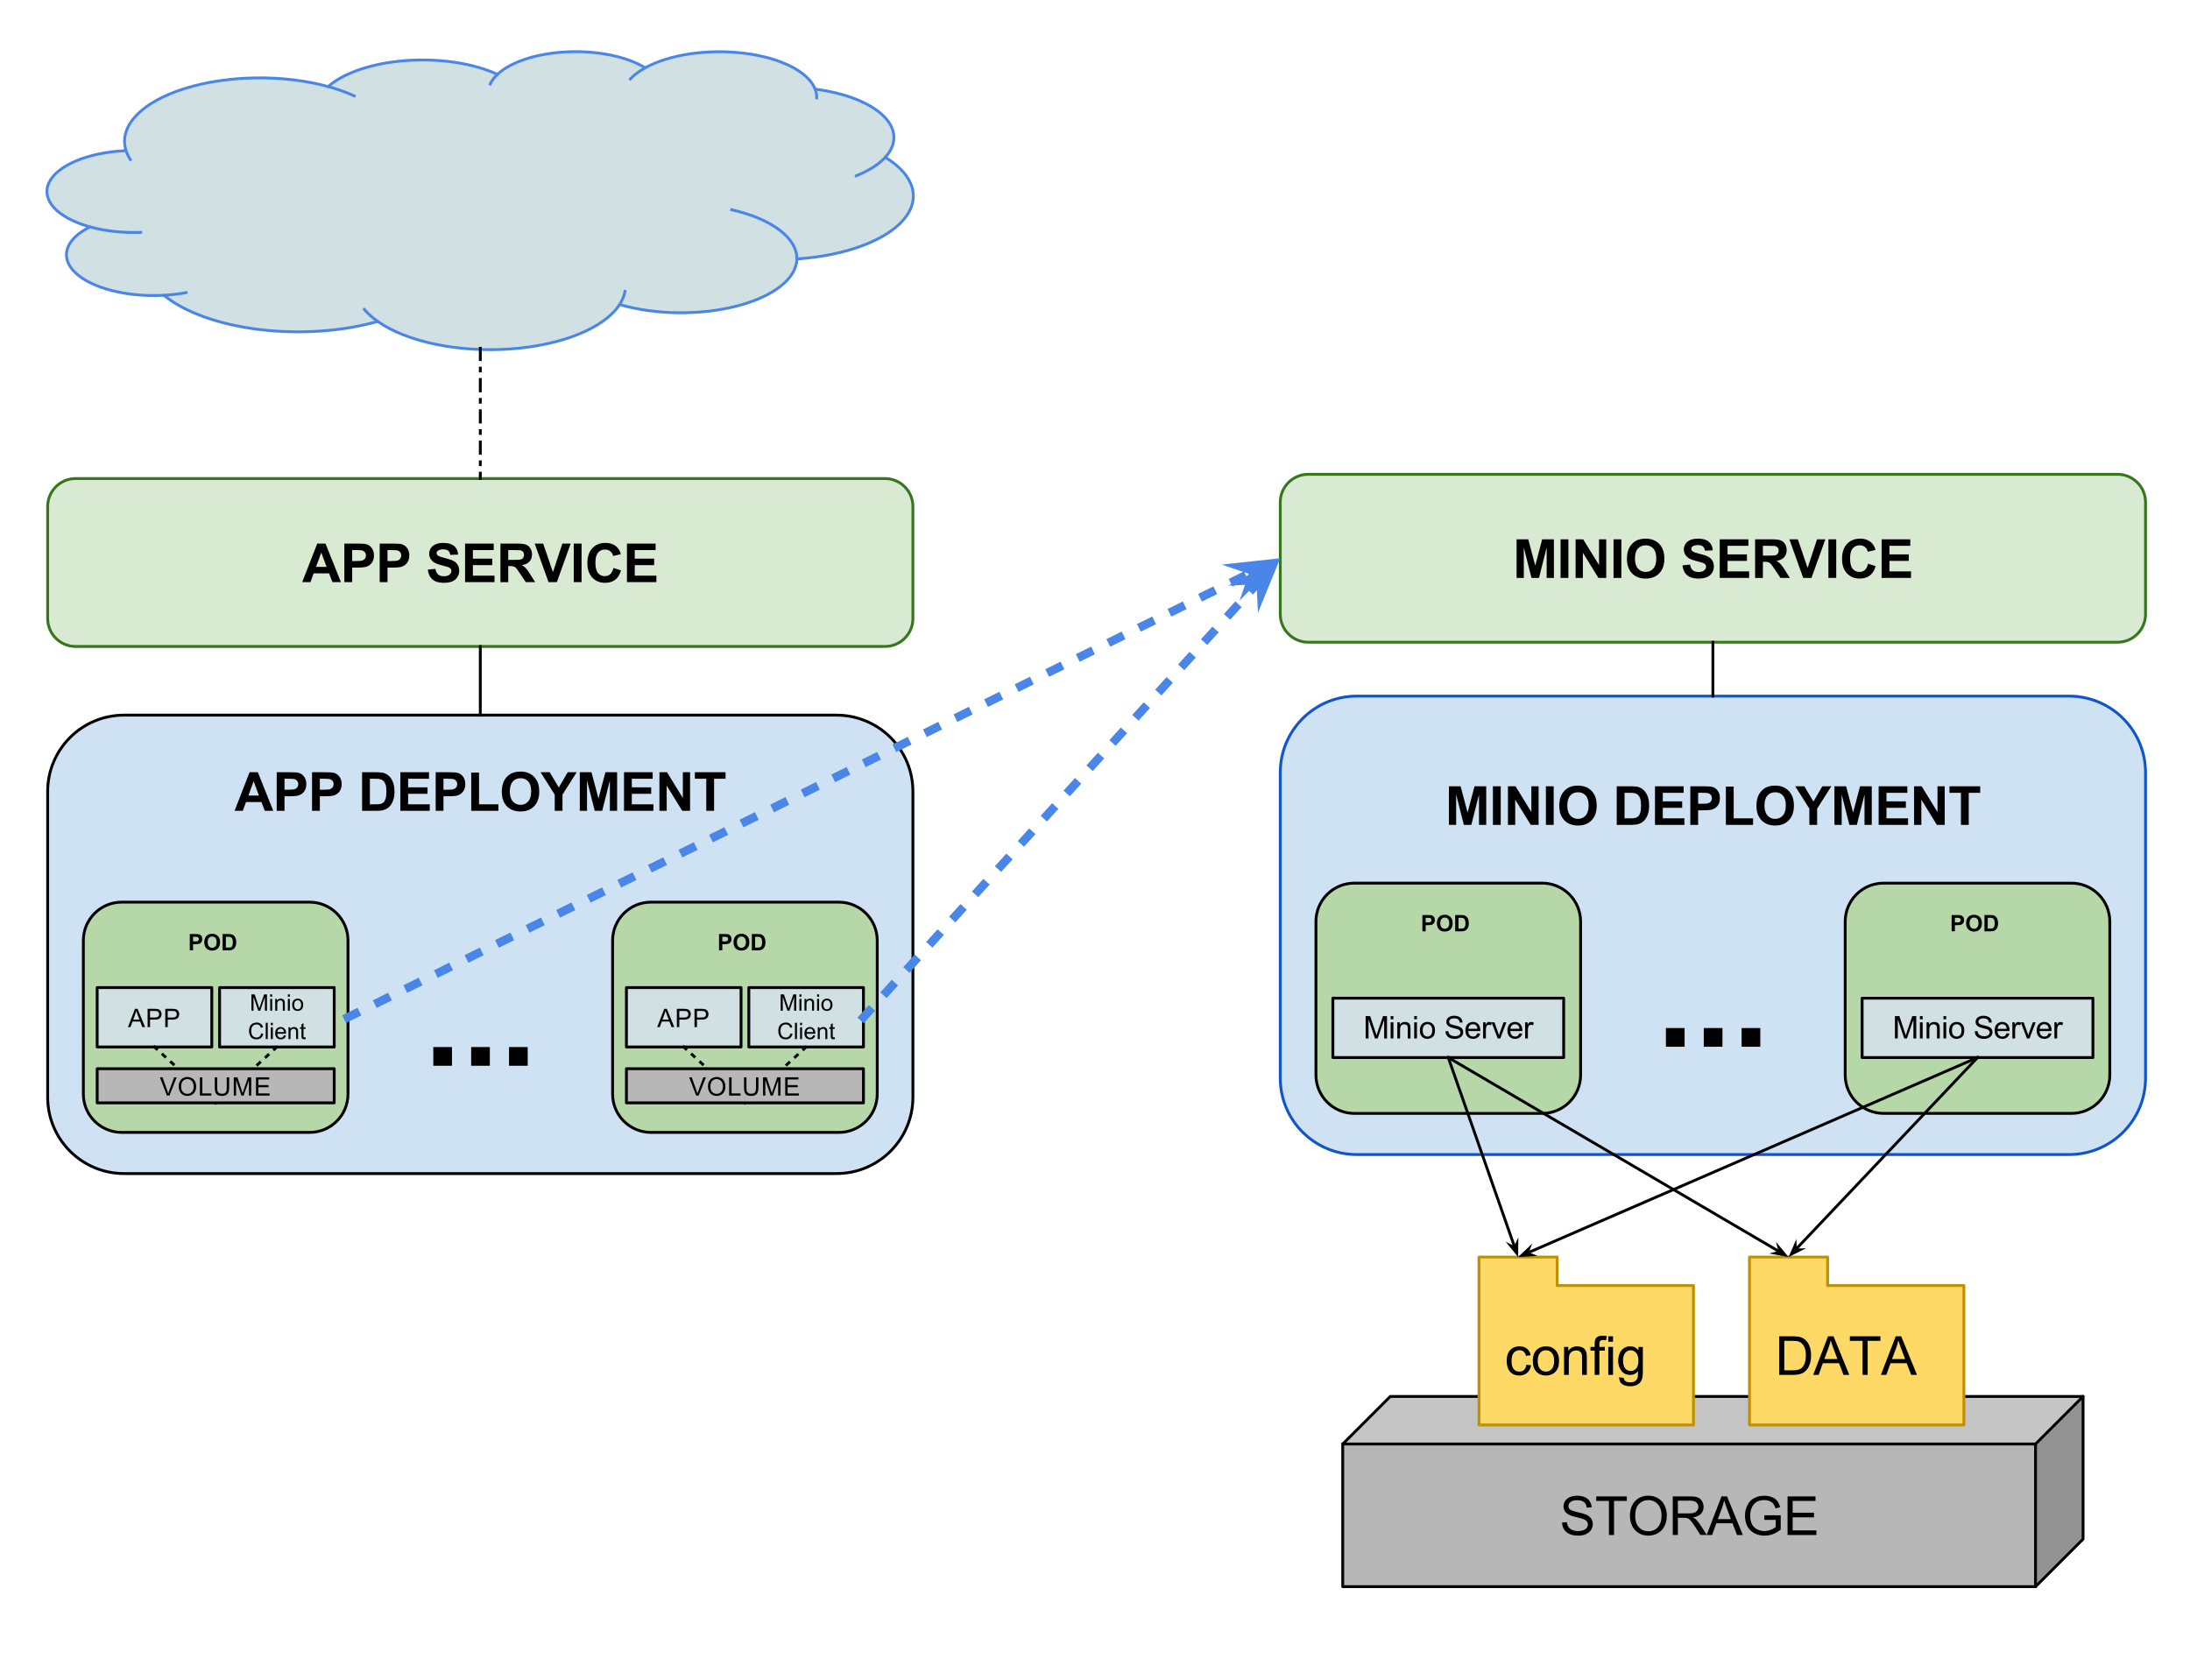 <?xml version="1.0" standalone="yes"?>

<svg version="1.1" viewBox="0.0 0.0 771.349 591.627" fill="none" stroke="none" stroke-linecap="square" stroke-miterlimit="10" xmlns="http://www.w3.org/2000/svg" xmlns:xlink="http://www.w3.org/1999/xlink"><clipPath id="p.0"><path d="m0 0l771.349 0l0 591.627l-771.349 0l0 -591.627z" clip-rule="nonzero"></path></clipPath><g clip-path="url(#p.0)"><path fill="#000000" fill-opacity="0.0" d="m0 0l771.349 0l0 591.627l-771.349 0z" fill-rule="evenodd"></path><path fill="#cfe2f3" d="m16.787 278.819l0 0c0 -14.864 12.05 -26.914 26.914 -26.914l250.928 0c7.138 0 13.984 2.836 19.031 7.883c5.047 5.047 7.883 11.893 7.883 19.031l0 107.652c0 14.864 -12.05 26.914 -26.914 26.914l-250.928 0c-14.864 0 -26.914 -12.05 -26.914 -26.914z" fill-rule="evenodd"></path><path stroke="#000000" stroke-width="1.0" stroke-linejoin="round" stroke-linecap="butt" d="m16.787 278.819l0 0c0 -14.864 12.05 -26.914 26.914 -26.914l250.928 0c7.138 0 13.984 2.836 19.031 7.883c5.047 5.047 7.883 11.893 7.883 19.031l0 107.652c0 14.864 -12.05 26.914 -26.914 26.914l-250.928 0c-14.864 0 -26.914 -12.05 -26.914 -26.914z" fill-rule="evenodd"></path><path fill="#b6d7a8" d="m29.356 331.297l0 0c0 -7.466 6.053 -13.519 13.519 -13.519l66.174 0c3.585 0 7.024 1.424 9.559 3.96c2.535 2.535 3.96 5.974 3.96 9.559l0 54.074c0 7.466 -6.053 13.519 -13.519 13.519l-66.174 0c-7.466 0 -13.519 -6.053 -13.519 -13.519z" fill-rule="evenodd"></path><path stroke="#000000" stroke-width="1.0" stroke-linejoin="round" stroke-linecap="butt" d="m29.356 331.297l0 0c0 -7.466 6.053 -13.519 13.519 -13.519l66.174 0c3.585 0 7.024 1.424 9.559 3.96c2.535 2.535 3.96 5.974 3.96 9.559l0 54.074c0 7.466 -6.053 13.519 -13.519 13.519l-66.174 0c-7.466 0 -13.519 -6.053 -13.519 -13.519z" fill-rule="evenodd"></path><path fill="#000000" d="m43.784 365.254l0 -13.594l5.125 0q1.359 0 2.078 0.125q1.0 0.172 1.672 0.641q0.672 0.469 1.078 1.312q0.422 0.844 0.422 1.844q0 1.734 -1.109 2.938q-1.094 1.203 -3.984 1.203l-3.484 0l0 5.531l-1.797 0zm1.797 -7.141l3.516 0q1.75 0 2.469 -0.641q0.734 -0.656 0.734 -1.828q0 -0.859 -0.438 -1.469q-0.422 -0.609 -1.125 -0.797q-0.453 -0.125 -1.672 -0.125l-3.484 0l0 4.859z" fill-rule="nonzero"></path><path fill="#d0e0e3" d="m34.226 347.879l40.371 0l0 20.915l-40.371 0z" fill-rule="evenodd"></path><path stroke="#000000" stroke-width="1.0" stroke-linejoin="round" stroke-linecap="butt" d="m34.226 347.879l40.371 0l0 20.915l-40.371 0z" fill-rule="evenodd"></path><path fill="#000000" d="m45.064 361.796l2.484 -6.438l0.906 0l2.641 6.438l-0.969 0l-0.75 -1.953l-2.703 0l-0.703 1.953l-0.906 0zm1.859 -2.641l2.188 0l-0.672 -1.797q-0.312 -0.812 -0.453 -1.328q-0.125 0.625 -0.359 1.234l-0.703 1.891zm5.066 2.641l0 -6.438l2.438 0q0.641 0 0.984 0.062q0.469 0.078 0.781 0.297q0.328 0.219 0.516 0.625q0.203 0.391 0.203 0.875q0 0.828 -0.531 1.391q-0.516 0.562 -1.875 0.562l-1.656 0l0 2.625l-0.859 0zm0.859 -3.375l1.672 0q0.812 0 1.156 -0.312q0.359 -0.312 0.359 -0.859q0 -0.406 -0.203 -0.688q-0.203 -0.297 -0.547 -0.391q-0.203 -0.062 -0.797 -0.062l-1.641 0l0 2.312zm5.362 3.375l0 -6.438l2.438 0q0.641 0 0.984 0.062q0.469 0.078 0.781 0.297q0.328 0.219 0.516 0.625q0.203 0.391 0.203 0.875q0 0.828 -0.531 1.391q-0.516 0.562 -1.875 0.562l-1.656 0l0 2.625l-0.859 0zm0.859 -3.375l1.672 0q0.812 0 1.156 -0.312q0.359 -0.312 0.359 -0.859q0 -0.406 -0.203 -0.688q-0.203 -0.297 -0.547 -0.391q-0.203 -0.062 -0.797 -0.062l-1.641 0l0 2.312z" fill-rule="nonzero"></path><path fill="#d0e0e3" d="m77.341 347.879l40.371 0l0 20.915l-40.371 0z" fill-rule="evenodd"></path><path stroke="#000000" stroke-width="1.0" stroke-linejoin="round" stroke-linecap="butt" d="m77.341 347.879l40.371 0l0 20.915l-40.371 0z" fill-rule="evenodd"></path><path fill="#000000" d="m88.562 356.016l0 -5.734l1.141 0l1.359 4.062q0.188 0.562 0.266 0.844q0.109 -0.312 0.312 -0.922l1.375 -3.984l1.016 0l0 5.734l-0.734 0l0 -4.797l-1.656 4.797l-0.688 0l-1.656 -4.875l0 4.875l-0.734 0zm6.602 -4.922l0 -0.812l0.703 0l0 0.812l-0.703 0zm0 4.922l0 -4.156l0.703 0l0 4.156l-0.703 0zm1.777 0l0 -4.156l0.625 0l0 0.594q0.469 -0.688 1.328 -0.688q0.375 0 0.688 0.141q0.312 0.141 0.469 0.359q0.156 0.219 0.219 0.516q0.047 0.188 0.047 0.688l0 2.547l-0.703 0l0 -2.531q0 -0.422 -0.094 -0.625q-0.078 -0.219 -0.297 -0.344q-0.203 -0.141 -0.484 -0.141q-0.438 0 -0.766 0.297q-0.328 0.281 -0.328 1.078l0 2.266l-0.703 0zm4.449 -4.922l0 -0.812l0.703 0l0 0.812l-0.703 0zm0 4.922l0 -4.156l0.703 0l0 4.156l-0.703 0zm1.512 -2.078q0 -1.156 0.641 -1.703q0.531 -0.469 1.312 -0.469q0.844 0 1.391 0.562q0.547 0.562 0.547 1.547q0 0.812 -0.25 1.266q-0.234 0.453 -0.703 0.719q-0.453 0.25 -0.984 0.25q-0.875 0 -1.422 -0.562q-0.531 -0.562 -0.531 -1.609zm0.719 0q0 0.797 0.344 1.203q0.359 0.391 0.891 0.391q0.516 0 0.859 -0.391q0.359 -0.406 0.359 -1.219q0 -0.781 -0.359 -1.172q-0.344 -0.391 -0.859 -0.391q-0.531 0 -0.891 0.391q-0.344 0.391 -0.344 1.188z" fill-rule="nonzero"></path><path fill="#000000" d="m92.004 364l0.766 0.203q-0.25 0.922 -0.875 1.422q-0.609 0.484 -1.5 0.484q-0.922 0 -1.516 -0.375q-0.578 -0.375 -0.875 -1.094q-0.297 -0.719 -0.297 -1.531q0 -0.891 0.328 -1.562q0.344 -0.672 0.969 -1.016q0.641 -0.344 1.406 -0.344q0.859 0 1.438 0.438q0.594 0.438 0.812 1.234l-0.734 0.172q-0.203 -0.625 -0.594 -0.906q-0.375 -0.281 -0.938 -0.281q-0.672 0 -1.109 0.312q-0.438 0.312 -0.625 0.844q-0.172 0.531 -0.172 1.109q0 0.719 0.203 1.266q0.219 0.547 0.656 0.828q0.453 0.266 0.984 0.266q0.641 0 1.078 -0.359q0.438 -0.375 0.594 -1.109zm1.59 2.016l0 -5.734l0.703 0l0 5.734l-0.703 0zm1.793 -4.922l0 -0.812l0.703 0l0 0.812l-0.703 0zm0 4.922l0 -4.156l0.703 0l0 4.156l-0.703 0zm4.621 -1.344l0.719 0.094q-0.172 0.641 -0.641 1.0q-0.453 0.344 -1.188 0.344q-0.906 0 -1.438 -0.562q-0.531 -0.562 -0.531 -1.578q0 -1.047 0.531 -1.625q0.547 -0.578 1.406 -0.578q0.828 0 1.359 0.578q0.531 0.562 0.531 1.594q0 0.062 -0.016 0.188l-3.094 0q0.047 0.672 0.391 1.047q0.344 0.359 0.875 0.359q0.375 0 0.641 -0.203q0.281 -0.203 0.453 -0.656zm-2.312 -1.125l2.312 0q-0.047 -0.531 -0.266 -0.797q-0.328 -0.406 -0.875 -0.406q-0.484 0 -0.812 0.328q-0.328 0.328 -0.359 0.875zm3.918 2.469l0 -4.156l0.625 0l0 0.594q0.469 -0.688 1.328 -0.688q0.375 0 0.688 0.141q0.312 0.141 0.469 0.359q0.156 0.219 0.219 0.516q0.047 0.188 0.047 0.688l0 2.547l-0.703 0l0 -2.531q0 -0.422 -0.094 -0.625q-0.078 -0.219 -0.297 -0.344q-0.203 -0.141 -0.484 -0.141q-0.438 0 -0.766 0.297q-0.328 0.281 -0.328 1.078l0 2.266l-0.703 0zm5.98 -0.625l0.109 0.609q-0.297 0.078 -0.531 0.078q-0.391 0 -0.609 -0.125q-0.203 -0.125 -0.297 -0.312q-0.078 -0.203 -0.078 -0.844l0 -2.391l-0.516 0l0 -0.547l0.516 0l0 -1.016l0.703 -0.422l0 1.438l0.703 0l0 0.547l-0.703 0l0 2.438q0 0.297 0.031 0.391q0.047 0.078 0.125 0.125q0.078 0.047 0.234 0.047q0.125 0 0.312 -0.016z" fill-rule="nonzero"></path><path fill="#000000" fill-opacity="0.0" d="m57.266 325.446l37.392 0l0 13.242l-37.392 0z" fill-rule="evenodd"></path><path fill="#000000" d="m66.845 334.747l0 -5.734l1.859 0q1.062 0 1.375 0.094q0.5 0.125 0.828 0.562q0.328 0.422 0.328 1.109q0 0.531 -0.188 0.891q-0.188 0.359 -0.484 0.562q-0.297 0.203 -0.609 0.266q-0.406 0.094 -1.188 0.094l-0.766 0l0 2.156l-1.156 0zm1.156 -4.766l0 1.625l0.641 0q0.688 0 0.906 -0.078q0.234 -0.094 0.359 -0.281q0.141 -0.203 0.141 -0.453q0 -0.312 -0.188 -0.516q-0.188 -0.203 -0.469 -0.25q-0.203 -0.047 -0.828 -0.047l-0.562 0zm3.945 1.938q0 -0.875 0.266 -1.469q0.203 -0.438 0.531 -0.781q0.344 -0.359 0.75 -0.516q0.531 -0.234 1.234 -0.234q1.266 0 2.016 0.797q0.766 0.781 0.766 2.172q0 1.391 -0.766 2.172q-0.75 0.781 -2.0 0.781q-1.281 0 -2.047 -0.781q-0.75 -0.781 -0.75 -2.141zm1.203 -0.047q0 0.984 0.438 1.484q0.453 0.5 1.141 0.5q0.703 0 1.141 -0.5q0.438 -0.5 0.438 -1.5q0 -0.984 -0.438 -1.469q-0.422 -0.484 -1.141 -0.484q-0.703 0 -1.141 0.5q-0.438 0.484 -0.438 1.469zm5.254 -2.859l2.109 0q0.719 0 1.094 0.109q0.5 0.156 0.859 0.531q0.359 0.375 0.547 0.938q0.188 0.547 0.188 1.344q0 0.703 -0.172 1.219q-0.219 0.625 -0.609 1.016q-0.297 0.297 -0.812 0.453q-0.391 0.125 -1.031 0.125l-2.172 0l0 -5.734zm1.156 0.969l0 3.797l0.859 0q0.484 0 0.703 -0.047q0.281 -0.078 0.469 -0.234q0.188 -0.172 0.297 -0.562q0.125 -0.391 0.125 -1.047q0 -0.672 -0.125 -1.016q-0.109 -0.359 -0.328 -0.562q-0.203 -0.203 -0.531 -0.266q-0.234 -0.062 -0.953 -0.062l-0.516 0z" fill-rule="nonzero"></path><path fill="#000000" fill-opacity="0.0" d="m54.412 368.793l21.549 19.681" fill-rule="evenodd"></path><path stroke="#000000" stroke-width="1.0" stroke-linejoin="round" stroke-linecap="butt" stroke-dasharray="1.0,3.0" d="m54.412 368.793l21.549 19.681" fill-rule="evenodd"></path><path fill="#000000" fill-opacity="0.0" d="m75.969 388.487l21.549 -19.681" fill-rule="evenodd"></path><path stroke="#000000" stroke-width="1.0" stroke-linejoin="round" stroke-linecap="butt" stroke-dasharray="1.0,3.0" d="m75.969 388.487l21.549 -19.681" fill-rule="evenodd"></path><path fill="#b7b7b7" d="m34.227 376.448l83.485 0l0 12.039l-83.485 0z" fill-rule="evenodd"></path><path stroke="#000000" stroke-width="1.0" stroke-linejoin="round" stroke-linecap="butt" d="m34.227 376.448l83.485 0l0 12.039l-83.485 0z" fill-rule="evenodd"></path><path fill="#000000" d="m58.804 385.928l-2.484 -6.438l0.922 0l1.672 4.672q0.203 0.562 0.328 1.062q0.156 -0.531 0.359 -1.062l1.734 -4.672l0.875 0l-2.531 6.438l-0.875 0zm4.128 -3.141q0 -1.594 0.859 -2.5q0.859 -0.922 2.219 -0.922q0.891 0 1.609 0.438q0.719 0.422 1.094 1.188q0.375 0.766 0.375 1.719q0 0.984 -0.391 1.766q-0.391 0.766 -1.125 1.172q-0.719 0.391 -1.562 0.391q-0.906 0 -1.625 -0.438q-0.719 -0.438 -1.094 -1.203q-0.359 -0.766 -0.359 -1.609zm0.875 0.016q0 1.172 0.625 1.844q0.625 0.656 1.578 0.656q0.953 0 1.578 -0.672q0.625 -0.672 0.625 -1.922q0 -0.781 -0.266 -1.359q-0.266 -0.594 -0.781 -0.922q-0.516 -0.328 -1.141 -0.328q-0.906 0 -1.562 0.625q-0.656 0.625 -0.656 2.078zm6.599 3.125l0 -6.438l0.859 0l0 5.672l3.172 0l0 0.766l-4.031 0zm9.453 -6.438l0.859 0l0 3.719q0 0.969 -0.234 1.547q-0.219 0.562 -0.797 0.922q-0.562 0.359 -1.5 0.359q-0.906 0 -1.484 -0.312q-0.562 -0.312 -0.812 -0.906q-0.25 -0.594 -0.25 -1.609l0 -3.719l0.859 0l0 3.719q0 0.828 0.156 1.234q0.156 0.391 0.531 0.609q0.375 0.219 0.938 0.219q0.938 0 1.328 -0.422q0.406 -0.438 0.406 -1.641l0 -3.719zm2.486 6.438l0 -6.438l1.281 0l1.516 4.562q0.219 0.625 0.312 0.953q0.109 -0.359 0.344 -1.031l1.547 -4.484l1.141 0l0 6.438l-0.812 0l0 -5.391l-1.875 5.391l-0.766 0l-1.875 -5.484l0 5.484l-0.812 0zm7.817 0l0 -6.438l4.656 0l0 0.75l-3.812 0l0 1.984l3.562 0l0 0.75l-3.562 0l0 2.188l3.953 0l0 0.766l-4.797 0z" fill-rule="nonzero"></path><path fill="#b6d7a8" d="m215.764 331.297l0 0c0 -7.466 6.053 -13.519 13.519 -13.519l66.174 0c3.585 0 7.024 1.424 9.559 3.96c2.535 2.535 3.96 5.974 3.96 9.559l0 54.074c0 7.466 -6.053 13.519 -13.519 13.519l-66.174 0c-7.466 0 -13.519 -6.053 -13.519 -13.519z" fill-rule="evenodd"></path><path stroke="#000000" stroke-width="1.0" stroke-linejoin="round" stroke-linecap="butt" d="m215.764 331.297l0 0c0 -7.466 6.053 -13.519 13.519 -13.519l66.174 0c3.585 0 7.024 1.424 9.559 3.96c2.535 2.535 3.96 5.974 3.96 9.559l0 54.074c0 7.466 -6.053 13.519 -13.519 13.519l-66.174 0c-7.466 0 -13.519 -6.053 -13.519 -13.519z" fill-rule="evenodd"></path><path fill="#000000" d="m230.192 365.254l0 -13.594l5.125 0q1.359 0 2.078 0.125q1.0 0.172 1.672 0.641q0.672 0.469 1.078 1.312q0.422 0.844 0.422 1.844q0 1.734 -1.109 2.938q-1.094 1.203 -3.984 1.203l-3.484 0l0 5.531l-1.797 0zm1.797 -7.141l3.516 0q1.75 0 2.469 -0.641q0.734 -0.656 0.734 -1.828q0 -0.859 -0.438 -1.469q-0.422 -0.609 -1.125 -0.797q-0.453 -0.125 -1.672 -0.125l-3.484 0l0 4.859z" fill-rule="nonzero"></path><path fill="#d0e0e3" d="m220.635 347.879l40.371 0l0 20.915l-40.371 0z" fill-rule="evenodd"></path><path stroke="#000000" stroke-width="1.0" stroke-linejoin="round" stroke-linecap="butt" d="m220.635 347.879l40.371 0l0 20.915l-40.371 0z" fill-rule="evenodd"></path><path fill="#000000" d="m231.472 361.796l2.484 -6.438l0.906 0l2.641 6.438l-0.969 0l-0.75 -1.953l-2.703 0l-0.703 1.953l-0.906 0zm1.859 -2.641l2.188 0l-0.672 -1.797q-0.312 -0.812 -0.453 -1.328q-0.125 0.625 -0.359 1.234l-0.703 1.891zm5.066 2.641l0 -6.438l2.438 0q0.641 0 0.984 0.062q0.469 0.078 0.781 0.297q0.328 0.219 0.516 0.625q0.203 0.391 0.203 0.875q0 0.828 -0.531 1.391q-0.516 0.562 -1.875 0.562l-1.656 0l0 2.625l-0.859 0zm0.859 -3.375l1.672 0q0.812 0 1.156 -0.312q0.359 -0.312 0.359 -0.859q0 -0.406 -0.203 -0.688q-0.203 -0.297 -0.547 -0.391q-0.203 -0.062 -0.797 -0.062l-1.641 0l0 2.312zm5.362 3.375l0 -6.438l2.438 0q0.641 0 0.984 0.062q0.469 0.078 0.781 0.297q0.328 0.219 0.516 0.625q0.203 0.391 0.203 0.875q0 0.828 -0.531 1.391q-0.516 0.562 -1.875 0.562l-1.656 0l0 2.625l-0.859 0zm0.859 -3.375l1.672 0q0.812 0 1.156 -0.312q0.359 -0.312 0.359 -0.859q0 -0.406 -0.203 -0.688q-0.203 -0.297 -0.547 -0.391q-0.203 -0.062 -0.797 -0.062l-1.641 0l0 2.312z" fill-rule="nonzero"></path><path fill="#d0e0e3" d="m263.75 347.879l40.371 0l0 20.915l-40.371 0z" fill-rule="evenodd"></path><path stroke="#000000" stroke-width="1.0" stroke-linejoin="round" stroke-linecap="butt" d="m263.75 347.879l40.371 0l0 20.915l-40.371 0z" fill-rule="evenodd"></path><path fill="#000000" d="m274.97 356.016l0 -5.734l1.141 0l1.359 4.062q0.188 0.562 0.266 0.844q0.109 -0.312 0.312 -0.922l1.375 -3.984l1.016 0l0 5.734l-0.734 0l0 -4.797l-1.656 4.797l-0.688 0l-1.656 -4.875l0 4.875l-0.734 0zm6.602 -4.922l0 -0.812l0.703 0l0 0.812l-0.703 0zm0 4.922l0 -4.156l0.703 0l0 4.156l-0.703 0zm1.777 0l0 -4.156l0.625 0l0 0.594q0.469 -0.688 1.328 -0.688q0.375 0 0.688 0.141q0.312 0.141 0.469 0.359q0.156 0.219 0.219 0.516q0.047 0.188 0.047 0.688l0 2.547l-0.703 0l0 -2.531q0 -0.422 -0.094 -0.625q-0.078 -0.219 -0.297 -0.344q-0.203 -0.141 -0.484 -0.141q-0.438 0 -0.766 0.297q-0.328 0.281 -0.328 1.078l0 2.266l-0.703 0zm4.449 -4.922l0 -0.812l0.703 0l0 0.812l-0.703 0zm0 4.922l0 -4.156l0.703 0l0 4.156l-0.703 0zm1.512 -2.078q0 -1.156 0.641 -1.703q0.531 -0.469 1.312 -0.469q0.844 0 1.391 0.562q0.547 0.562 0.547 1.547q0 0.812 -0.25 1.266q-0.234 0.453 -0.703 0.719q-0.453 0.25 -0.984 0.25q-0.875 0 -1.422 -0.562q-0.531 -0.562 -0.531 -1.609zm0.719 0q0 0.797 0.344 1.203q0.359 0.391 0.891 0.391q0.516 0 0.859 -0.391q0.359 -0.406 0.359 -1.219q0 -0.781 -0.359 -1.172q-0.344 -0.391 -0.859 -0.391q-0.531 0 -0.891 0.391q-0.344 0.391 -0.344 1.188z" fill-rule="nonzero"></path><path fill="#000000" d="m278.412 364l0.766 0.203q-0.25 0.922 -0.875 1.422q-0.609 0.484 -1.5 0.484q-0.922 0 -1.516 -0.375q-0.578 -0.375 -0.875 -1.094q-0.297 -0.719 -0.297 -1.531q0 -0.891 0.328 -1.562q0.344 -0.672 0.969 -1.016q0.641 -0.344 1.406 -0.344q0.859 0 1.438 0.438q0.594 0.438 0.812 1.234l-0.734 0.172q-0.203 -0.625 -0.594 -0.906q-0.375 -0.281 -0.938 -0.281q-0.672 0 -1.109 0.312q-0.438 0.312 -0.625 0.844q-0.172 0.531 -0.172 1.109q0 0.719 0.203 1.266q0.219 0.547 0.656 0.828q0.453 0.266 0.984 0.266q0.641 0 1.078 -0.359q0.438 -0.375 0.594 -1.109zm1.59 2.016l0 -5.734l0.703 0l0 5.734l-0.703 0zm1.793 -4.922l0 -0.812l0.703 0l0 0.812l-0.703 0zm0 4.922l0 -4.156l0.703 0l0 4.156l-0.703 0zm4.621 -1.344l0.719 0.094q-0.172 0.641 -0.641 1.0q-0.453 0.344 -1.188 0.344q-0.906 0 -1.438 -0.562q-0.531 -0.562 -0.531 -1.578q0 -1.047 0.531 -1.625q0.547 -0.578 1.406 -0.578q0.828 0 1.359 0.578q0.531 0.562 0.531 1.594q0 0.062 -0.016 0.188l-3.094 0q0.047 0.672 0.391 1.047q0.344 0.359 0.875 0.359q0.375 0 0.641 -0.203q0.281 -0.203 0.453 -0.656zm-2.312 -1.125l2.312 0q-0.047 -0.531 -0.266 -0.797q-0.328 -0.406 -0.875 -0.406q-0.484 0 -0.812 0.328q-0.328 0.328 -0.359 0.875zm3.918 2.469l0 -4.156l0.625 0l0 0.594q0.469 -0.688 1.328 -0.688q0.375 0 0.688 0.141q0.312 0.141 0.469 0.359q0.156 0.219 0.219 0.516q0.047 0.188 0.047 0.688l0 2.547l-0.703 0l0 -2.531q0 -0.422 -0.094 -0.625q-0.078 -0.219 -0.297 -0.344q-0.203 -0.141 -0.484 -0.141q-0.438 0 -0.766 0.297q-0.328 0.281 -0.328 1.078l0 2.266l-0.703 0zm5.98 -0.625l0.109 0.609q-0.297 0.078 -0.531 0.078q-0.391 0 -0.609 -0.125q-0.203 -0.125 -0.297 -0.312q-0.078 -0.203 -0.078 -0.844l0 -2.391l-0.516 0l0 -0.547l0.516 0l0 -1.016l0.703 -0.422l0 1.438l0.703 0l0 0.547l-0.703 0l0 2.438q0 0.297 0.031 0.391q0.047 0.078 0.125 0.125q0.078 0.047 0.234 0.047q0.125 0 0.312 -0.016z" fill-rule="nonzero"></path><path fill="#000000" fill-opacity="0.0" d="m243.675 325.446l37.392 0l0 13.242l-37.392 0z" fill-rule="evenodd"></path><path fill="#000000" d="m253.253 334.747l0 -5.734l1.859 0q1.062 0 1.375 0.094q0.5 0.125 0.828 0.562q0.328 0.422 0.328 1.109q0 0.531 -0.188 0.891q-0.188 0.359 -0.484 0.562q-0.297 0.203 -0.609 0.266q-0.406 0.094 -1.187 0.094l-0.766 0l0 2.156l-1.156 0zm1.156 -4.766l0 1.625l0.641 0q0.688 0 0.906 -0.078q0.234 -0.094 0.359 -0.281q0.141 -0.203 0.141 -0.453q0 -0.312 -0.188 -0.516q-0.188 -0.203 -0.469 -0.25q-0.203 -0.047 -0.828 -0.047l-0.562 0zm3.945 1.938q0 -0.875 0.266 -1.469q0.203 -0.438 0.531 -0.781q0.344 -0.359 0.75 -0.516q0.531 -0.234 1.234 -0.234q1.266 0 2.016 0.797q0.766 0.781 0.766 2.172q0 1.391 -0.766 2.172q-0.75 0.781 -2.0 0.781q-1.281 0 -2.047 -0.781q-0.75 -0.781 -0.75 -2.141zm1.203 -0.047q0 0.984 0.438 1.484q0.453 0.5 1.141 0.5q0.703 0 1.141 -0.5q0.438 -0.5 0.438 -1.5q0 -0.984 -0.438 -1.469q-0.422 -0.484 -1.141 -0.484q-0.703 0 -1.141 0.5q-0.438 0.484 -0.438 1.469zm5.254 -2.859l2.109 0q0.719 0 1.094 0.109q0.5 0.156 0.859 0.531q0.359 0.375 0.547 0.938q0.188 0.547 0.188 1.344q0 0.703 -0.172 1.219q-0.219 0.625 -0.609 1.016q-0.297 0.297 -0.812 0.453q-0.391 0.125 -1.031 0.125l-2.172 0l0 -5.734zm1.156 0.969l0 3.797l0.859 0q0.484 0 0.703 -0.047q0.281 -0.078 0.469 -0.234q0.188 -0.172 0.297 -0.562q0.125 -0.391 0.125 -1.047q0 -0.672 -0.125 -1.016q-0.109 -0.359 -0.328 -0.562q-0.203 -0.203 -0.531 -0.266q-0.234 -0.062 -0.953 -0.062l-0.516 0z" fill-rule="nonzero"></path><path fill="#000000" fill-opacity="0.0" d="m240.82 368.793l21.549 19.681" fill-rule="evenodd"></path><path stroke="#000000" stroke-width="1.0" stroke-linejoin="round" stroke-linecap="butt" stroke-dasharray="1.0,3.0" d="m240.82 368.793l21.549 19.681" fill-rule="evenodd"></path><path fill="#000000" fill-opacity="0.0" d="m262.378 388.487l21.549 -19.681" fill-rule="evenodd"></path><path stroke="#000000" stroke-width="1.0" stroke-linejoin="round" stroke-linecap="butt" stroke-dasharray="1.0,3.0" d="m262.378 388.487l21.549 -19.681" fill-rule="evenodd"></path><path fill="#b7b7b7" d="m220.635 376.448l83.485 0l0 12.039l-83.485 0z" fill-rule="evenodd"></path><path stroke="#000000" stroke-width="1.0" stroke-linejoin="round" stroke-linecap="butt" d="m220.635 376.448l83.485 0l0 12.039l-83.485 0z" fill-rule="evenodd"></path><path fill="#000000" d="m245.212 385.928l-2.484 -6.438l0.922 0l1.672 4.672q0.203 0.562 0.328 1.062q0.156 -0.531 0.359 -1.062l1.734 -4.672l0.875 0l-2.531 6.438l-0.875 0zm4.128 -3.141q0 -1.594 0.859 -2.5q0.859 -0.922 2.219 -0.922q0.891 0 1.609 0.438q0.719 0.422 1.094 1.188q0.375 0.766 0.375 1.719q0 0.984 -0.391 1.766q-0.391 0.766 -1.125 1.172q-0.719 0.391 -1.562 0.391q-0.906 0 -1.625 -0.438q-0.719 -0.438 -1.094 -1.203q-0.359 -0.766 -0.359 -1.609zm0.875 0.016q0 1.172 0.625 1.844q0.625 0.656 1.578 0.656q0.953 0 1.578 -0.672q0.625 -0.672 0.625 -1.922q0 -0.781 -0.266 -1.359q-0.266 -0.594 -0.781 -0.922q-0.516 -0.328 -1.141 -0.328q-0.906 0 -1.562 0.625q-0.656 0.625 -0.656 2.078zm6.599 3.125l0 -6.438l0.859 0l0 5.672l3.172 0l0 0.766l-4.031 0zm9.453 -6.438l0.859 0l0 3.719q0 0.969 -0.234 1.547q-0.219 0.562 -0.797 0.922q-0.562 0.359 -1.5 0.359q-0.906 0 -1.484 -0.312q-0.562 -0.312 -0.812 -0.906q-0.25 -0.594 -0.25 -1.609l0 -3.719l0.859 0l0 3.719q0 0.828 0.156 1.234q0.156 0.391 0.531 0.609q0.375 0.219 0.938 0.219q0.938 0 1.328 -0.422q0.406 -0.438 0.406 -1.641l0 -3.719zm2.486 6.438l0 -6.438l1.281 0l1.516 4.562q0.219 0.625 0.312 0.953q0.109 -0.359 0.344 -1.031l1.547 -4.484l1.141 0l0 6.438l-0.812 0l0 -5.391l-1.875 5.391l-0.766 0l-1.875 -5.484l0 5.484l-0.812 0zm7.817 0l0 -6.438l4.656 0l0 0.75l-3.812 0l0 1.984l3.562 0l0 0.75l-3.562 0l0 2.188l3.953 0l0 0.766l-4.797 0z" fill-rule="nonzero"></path><path fill="#000000" fill-opacity="0.0" d="m122.567 328.759l93.197 0l0 59.15l-93.197 0z" fill-rule="evenodd"></path><path fill="#000000" d="m152.615 375.413l0 -6.594l6.578 0l0 6.594l-6.578 0zm13.336 0l0 -6.594l6.578 0l0 6.594l-6.578 0zm13.336 0l0 -6.594l6.578 0l0 6.594l-6.578 0z" fill-rule="nonzero"></path><path fill="#000000" fill-opacity="0.0" d="m29.357 251.906l279.622 0l0 53.575l-279.622 0z" fill-rule="evenodd"></path><path fill="#000000" d="m96.255 285.613l-2.984 0l-1.188 -3.094l-5.438 0l-1.125 3.094l-2.906 0l5.297 -13.594l2.906 0l5.438 13.594zm-5.047 -5.375l-1.875 -5.047l-1.844 5.047l3.719 0zm6.254 5.375l0 -13.594l4.422 0q2.5 0 3.266 0.203q1.156 0.297 1.938 1.328q0.797 1.016 0.797 2.641q0 1.25 -0.453 2.109q-0.453 0.859 -1.156 1.344q-0.703 0.484 -1.422 0.641q-0.984 0.203 -2.844 0.203l-1.797 0l0 5.125l-2.75 0zm2.75 -11.297l0 3.859l1.5 0q1.625 0 2.172 -0.219q0.547 -0.219 0.859 -0.672q0.312 -0.453 0.312 -1.047q0 -0.75 -0.438 -1.234q-0.438 -0.484 -1.094 -0.594q-0.5 -0.094 -1.984 -0.094l-1.328 0zm9.694 11.297l0 -13.594l4.422 0q2.5 0 3.266 0.203q1.156 0.297 1.938 1.328q0.797 1.016 0.797 2.641q0 1.25 -0.453 2.109q-0.453 0.859 -1.156 1.344q-0.703 0.484 -1.422 0.641q-0.984 0.203 -2.844 0.203l-1.797 0l0 5.125l-2.75 0zm2.75 -11.297l0 3.859l1.5 0q1.625 0 2.172 -0.219q0.547 -0.219 0.859 -0.672q0.312 -0.453 0.312 -1.047q0 -0.75 -0.438 -1.234q-0.438 -0.484 -1.094 -0.594q-0.5 -0.094 -1.984 -0.094l-1.328 0zm14.877 -2.297l5.016 0q1.703 0 2.594 0.25q1.188 0.359 2.047 1.266q0.859 0.891 1.297 2.203q0.453 1.297 0.453 3.203q0 1.688 -0.422 2.891q-0.516 1.484 -1.453 2.406q-0.719 0.703 -1.938 1.094q-0.906 0.281 -2.422 0.281l-5.172 0l0 -13.594zm2.75 2.297l0 9.0l2.047 0q1.141 0 1.656 -0.125q0.672 -0.172 1.109 -0.562q0.438 -0.406 0.719 -1.312q0.281 -0.922 0.281 -2.5q0 -1.578 -0.281 -2.422q-0.281 -0.844 -0.781 -1.312q-0.5 -0.469 -1.266 -0.641q-0.578 -0.125 -2.25 -0.125l-1.234 0zm10.723 11.297l0 -13.594l10.094 0l0 2.297l-7.344 0l0 3.016l6.828 0l0 2.281l-6.828 0l0 3.703l7.609 0l0 2.297l-10.359 0zm12.444 0l0 -13.594l4.422 0q2.5 0 3.266 0.203q1.156 0.297 1.938 1.328q0.797 1.016 0.797 2.641q0 1.25 -0.453 2.109q-0.453 0.859 -1.156 1.344q-0.703 0.484 -1.422 0.641q-0.984 0.203 -2.844 0.203l-1.797 0l0 5.125l-2.75 0zm2.75 -11.297l0 3.859l1.5 0q1.625 0 2.172 -0.219q0.547 -0.219 0.859 -0.672q0.312 -0.453 0.312 -1.047q0 -0.75 -0.438 -1.234q-0.438 -0.484 -1.094 -0.594q-0.5 -0.094 -1.984 -0.094l-1.328 0zm9.772 11.297l0 -13.484l2.75 0l0 11.188l6.828 0l0 2.297l-9.578 0zm10.771 -6.719q0 -2.078 0.625 -3.484q0.453 -1.047 1.25 -1.859q0.812 -0.828 1.766 -1.234q1.281 -0.531 2.938 -0.531q3.0 0 4.797 1.859q1.812 1.859 1.812 5.188q0 3.297 -1.797 5.156q-1.781 1.859 -4.781 1.859q-3.031 0 -4.828 -1.844q-1.781 -1.859 -1.781 -5.109zm2.828 -0.094q0 2.312 1.062 3.516q1.078 1.188 2.719 1.188q1.641 0 2.688 -1.188q1.047 -1.188 1.047 -3.547q0 -2.344 -1.031 -3.484q-1.016 -1.156 -2.703 -1.156q-1.703 0 -2.75 1.172q-1.031 1.156 -1.031 3.5zm15.808 6.812l0 -5.719l-4.984 -7.875l3.219 0l3.203 5.375l3.141 -5.375l3.156 0l-5.0 7.891l0 5.703l-2.734 0zm8.834 0l0 -13.594l4.109 0l2.469 9.266l2.438 -9.266l4.125 0l0 13.594l-2.547 0l0 -10.703l-2.703 10.703l-2.641 0l-2.703 -10.703l0 10.703l-2.547 0zm15.572 0l0 -13.594l10.094 0l0 2.297l-7.344 0l0 3.016l6.828 0l0 2.281l-6.828 0l0 3.703l7.609 0l0 2.297l-10.359 0zm12.475 0l0 -13.594l2.672 0l5.578 9.078l0 -9.078l2.547 0l0 13.594l-2.766 0l-5.469 -8.875l0 8.875l-2.562 0zm16.504 0l0 -11.297l-4.031 0l0 -2.297l10.812 0l0 2.297l-4.031 0l0 11.297l-2.75 0z" fill-rule="nonzero"></path><path fill="#b7b7b7" d="m472.929 508.654l244.008 0l0 50.244l-244.008 0z" fill-rule="evenodd"></path><path fill="#929292" d="m716.937 508.654l16.748 -16.748l0 50.244l-16.748 16.748z" fill-rule="evenodd"></path><path fill="#c5c5c5" d="m472.929 508.654l16.748 -16.748l244.008 0l-16.748 16.748z" fill-rule="evenodd"></path><path fill="#000000" fill-opacity="0.0" d="m472.929 508.654l16.748 -16.748l244.008 0l0 50.244l-16.748 16.748l-244.008 0zm0 0l244.008 0l16.748 -16.748m-16.748 16.748l0 50.244" fill-rule="evenodd"></path><path stroke="#000000" stroke-width="1.0" stroke-linejoin="round" stroke-linecap="butt" d="m472.929 508.654l16.748 -16.748l244.008 0l0 50.244l-16.748 16.748l-244.008 0zm0 0l244.008 0l16.748 -16.748m-16.748 16.748l0 50.244" fill-rule="evenodd"></path><path fill="#000000" d="m550.181 536.321l1.688 -0.141q0.125 1.016 0.562 1.672q0.438 0.656 1.359 1.062q0.938 0.406 2.094 0.406q1.031 0 1.812 -0.312q0.797 -0.312 1.188 -0.844q0.391 -0.531 0.391 -1.156q0 -0.641 -0.375 -1.109q-0.375 -0.484 -1.234 -0.812q-0.547 -0.219 -2.422 -0.656q-1.875 -0.453 -2.625 -0.859q-0.969 -0.516 -1.453 -1.266q-0.469 -0.75 -0.469 -1.688q0 -1.031 0.578 -1.922q0.594 -0.906 1.703 -1.359q1.125 -0.469 2.5 -0.469q1.516 0 2.672 0.484q1.156 0.484 1.766 1.438q0.625 0.938 0.672 2.141l-1.719 0.125q-0.141 -1.281 -0.953 -1.938q-0.797 -0.672 -2.359 -0.672q-1.625 0 -2.375 0.609q-0.75 0.594 -0.75 1.438q0 0.734 0.531 1.203q0.516 0.469 2.703 0.969q2.203 0.5 3.016 0.875q1.188 0.547 1.75 1.391q0.578 0.828 0.578 1.922q0 1.094 -0.625 2.062q-0.625 0.953 -1.797 1.484q-1.156 0.531 -2.609 0.531q-1.844 0 -3.094 -0.531q-1.25 -0.547 -1.969 -1.625q-0.703 -1.078 -0.734 -2.453zm16.506 4.375l0 -12.0l-4.469 0l0 -1.594l10.766 0l0 1.594l-4.5 0l0 12.0l-1.797 0zm7.396 -6.625q0 -3.391 1.812 -5.297q1.828 -1.922 4.703 -1.922q1.875 0 3.391 0.906q1.516 0.891 2.297 2.5q0.797 1.609 0.797 3.656q0 2.062 -0.844 3.703q-0.828 1.625 -2.359 2.469q-1.531 0.844 -3.297 0.844q-1.922 0 -3.438 -0.922q-1.5 -0.938 -2.281 -2.531q-0.781 -1.609 -0.781 -3.406zm1.859 0.031q0 2.453 1.312 3.875q1.328 1.406 3.312 1.406q2.031 0 3.344 -1.422q1.312 -1.438 1.312 -4.062q0 -1.656 -0.562 -2.891q-0.547 -1.234 -1.641 -1.922q-1.078 -0.688 -2.422 -0.688q-1.906 0 -3.281 1.312q-1.375 1.312 -1.375 4.391zm13.23 6.594l0 -13.594l6.031 0q1.812 0 2.75 0.359q0.953 0.359 1.516 1.297q0.562 0.922 0.562 2.047q0 1.453 -0.938 2.453q-0.922 0.984 -2.891 1.25q0.719 0.344 1.094 0.672q0.781 0.734 1.484 1.812l2.375 3.703l-2.266 0l-1.797 -2.828q-0.797 -1.219 -1.312 -1.875q-0.5 -0.656 -0.906 -0.906q-0.406 -0.266 -0.812 -0.359q-0.312 -0.078 -1.016 -0.078l-2.078 0l0 6.047l-1.797 0zm1.797 -7.594l3.859 0q1.234 0 1.922 -0.25q0.703 -0.266 1.062 -0.828q0.375 -0.562 0.375 -1.219q0 -0.969 -0.703 -1.578q-0.703 -0.625 -2.219 -0.625l-4.297 0l0 4.5zm10.145 7.594l5.234 -13.594l1.938 0l5.562 13.594l-2.047 0l-1.594 -4.125l-5.688 0l-1.484 4.125l-1.922 0zm3.922 -5.578l4.609 0l-1.406 -3.781q-0.656 -1.703 -0.969 -2.812q-0.266 1.312 -0.734 2.594l-1.5 4.0zm16.381 0.25l0 -1.609l5.766 0l0 5.047q-1.328 1.062 -2.75 1.594q-1.406 0.531 -2.891 0.531q-2.0 0 -3.641 -0.859q-1.625 -0.859 -2.469 -2.484q-0.828 -1.625 -0.828 -3.625q0 -1.984 0.828 -3.703q0.828 -1.719 2.391 -2.547q1.562 -0.844 3.594 -0.844q1.469 0 2.656 0.484q1.203 0.469 1.875 1.328q0.672 0.844 1.031 2.219l-1.625 0.438q-0.312 -1.031 -0.766 -1.625q-0.453 -0.594 -1.297 -0.953q-0.844 -0.359 -1.875 -0.359q-1.234 0 -2.141 0.375q-0.891 0.375 -1.453 1.0q-0.547 0.609 -0.844 1.344q-0.531 1.25 -0.531 2.734q0 1.812 0.625 3.047q0.641 1.219 1.828 1.812q1.203 0.594 2.547 0.594q1.172 0 2.281 -0.453q1.109 -0.453 1.688 -0.953l0 -2.531l-4.0 0zm8.183 5.328l0 -13.594l9.844 0l0 1.594l-8.047 0l0 4.172l7.531 0l0 1.594l-7.531 0l0 4.625l8.359 0l0 1.609l-10.156 0z" fill-rule="nonzero"></path><path fill="#ffd966" d="m520.929 442.798l27.529 0l0 10.037l47.998 0l0 49.113l-75.528 0z" fill-rule="evenodd"></path><path stroke="#bf9000" stroke-width="1.0" stroke-linejoin="round" stroke-linecap="butt" d="m520.929 442.798l27.529 0l0 10.037l47.998 0l0 49.113l-75.528 0z" fill-rule="evenodd"></path><path fill="#000000" d="m537.617 480.702l1.641 0.219q-0.266 1.688 -1.375 2.656q-1.109 0.953 -2.734 0.953q-2.016 0 -3.25 -1.312q-1.219 -1.328 -1.219 -3.797q0 -1.594 0.516 -2.781q0.531 -1.203 1.609 -1.797q1.094 -0.609 2.359 -0.609q1.609 0 2.625 0.812q1.016 0.812 1.312 2.312l-1.625 0.25q-0.234 -1.0 -0.828 -1.5q-0.594 -0.5 -1.422 -0.5q-1.266 0 -2.062 0.906q-0.781 0.906 -0.781 2.859q0 1.984 0.766 2.891q0.766 0.891 1.984 0.891q0.984 0 1.641 -0.594q0.656 -0.609 0.844 -1.859zm2.266 -1.312q0 -2.734 1.531 -4.062q1.266 -1.094 3.094 -1.094q2.031 0 3.312 1.344q1.297 1.328 1.297 3.672q0 1.906 -0.578 3.0q-0.562 1.078 -1.656 1.688q-1.078 0.594 -2.375 0.594q-2.062 0 -3.344 -1.328q-1.281 -1.328 -1.281 -3.812zm1.719 0q0 1.891 0.828 2.828q0.828 0.938 2.078 0.938q1.25 0 2.062 -0.938q0.828 -0.953 0.828 -2.891q0 -1.828 -0.828 -2.766q-0.828 -0.938 -2.062 -0.938q-1.25 0 -2.078 0.938q-0.828 0.938 -0.828 2.828zm9.282 4.922l0 -9.859l1.5 0l0 1.406q1.094 -1.625 3.141 -1.625q0.891 0 1.641 0.328q0.75 0.312 1.109 0.844q0.375 0.516 0.531 1.219q0.094 0.469 0.094 1.625l0 6.062l-1.672 0l0 -6.0q0 -1.016 -0.203 -1.516q-0.188 -0.516 -0.688 -0.812q-0.5 -0.297 -1.172 -0.297q-1.062 0 -1.844 0.672q-0.766 0.672 -0.766 2.578l0 5.375l-1.672 0zm10.782 0l0 -8.547l-1.484 0l0 -1.312l1.484 0l0 -1.047q0 -0.984 0.172 -1.469q0.234 -0.656 0.844 -1.047q0.609 -0.406 1.703 -0.406q0.703 0 1.562 0.156l-0.25 1.469q-0.516 -0.094 -0.984 -0.094q-0.766 0 -1.078 0.328q-0.312 0.312 -0.312 1.203l0 0.906l1.922 0l0 1.312l-1.922 0l0 8.547l-1.656 0zm4.793 -11.688l0 -1.906l1.672 0l0 1.906l-1.672 0zm0 11.688l0 -9.859l1.672 0l0 9.859l-1.672 0zm3.832 0.812l1.609 0.25q0.109 0.75 0.578 1.094q0.609 0.453 1.688 0.453q1.172 0 1.797 -0.469q0.625 -0.453 0.859 -1.281q0.125 -0.516 0.109 -2.156q-1.094 1.297 -2.719 1.297q-2.031 0 -3.156 -1.469q-1.109 -1.469 -1.109 -3.516q0 -1.406 0.516 -2.594q0.516 -1.203 1.484 -1.844q0.969 -0.656 2.266 -0.656q1.75 0 2.875 1.406l0 -1.188l1.547 0l0 8.516q0 2.312 -0.469 3.266q-0.469 0.969 -1.484 1.516q-1.016 0.562 -2.5 0.562q-1.766 0 -2.859 -0.797q-1.078 -0.797 -1.031 -2.391zm1.375 -5.922q0 1.953 0.766 2.844q0.781 0.891 1.938 0.891q1.141 0 1.922 -0.891q0.781 -0.891 0.781 -2.781q0 -1.812 -0.812 -2.719q-0.797 -0.922 -1.922 -0.922q-1.109 0 -1.891 0.906q-0.781 0.891 -0.781 2.672z" fill-rule="nonzero"></path><path fill="#ffd966" d="m616.186 442.798l27.529 0l0 10.037l47.998 0l0 49.113l-75.528 0z" fill-rule="evenodd"></path><path stroke="#bf9000" stroke-width="1.0" stroke-linejoin="round" stroke-linecap="butt" d="m616.186 442.798l27.529 0l0 10.037l47.998 0l0 49.113l-75.528 0z" fill-rule="evenodd"></path><path fill="#000000" d="m626.655 484.311l0 -13.594l4.688 0q1.578 0 2.422 0.188q1.156 0.266 1.984 0.969q1.078 0.922 1.609 2.344q0.531 1.406 0.531 3.219q0 1.547 -0.359 2.75q-0.359 1.188 -0.922 1.984q-0.562 0.781 -1.234 1.234q-0.672 0.438 -1.625 0.672q-0.953 0.234 -2.188 0.234l-4.906 0zm1.797 -1.609l2.906 0q1.344 0 2.109 -0.25q0.766 -0.25 1.219 -0.703q0.641 -0.641 1.0 -1.719q0.359 -1.078 0.359 -2.625q0 -2.125 -0.703 -3.266q-0.703 -1.156 -1.703 -1.547q-0.719 -0.281 -2.328 -0.281l-2.859 0l0 10.391zm10.176 1.609l5.234 -13.594l1.938 0l5.562 13.594l-2.047 0l-1.594 -4.125l-5.688 0l-1.484 4.125l-1.922 0zm3.922 -5.578l4.609 0l-1.406 -3.781q-0.656 -1.703 -0.969 -2.812q-0.266 1.312 -0.734 2.594l-1.5 4.0zm13.475 5.578l0 -12.0l-4.469 0l0 -1.594l10.766 0l0 1.594l-4.5 0l0 12.0l-1.797 0zm6.443 0l5.234 -13.594l1.938 0l5.562 13.594l-2.047 0l-1.594 -4.125l-5.688 0l-1.484 4.125l-1.922 0zm3.922 -5.578l4.609 0l-1.406 -3.781q-0.656 -1.703 -0.969 -2.812q-0.266 1.312 -0.734 2.594l-1.5 4.0z" fill-rule="nonzero"></path><path fill="#cfe2f3" d="m450.929 272.124l0 0c0 -14.864 12.05 -26.914 26.914 -26.914l250.928 0c7.138 0 13.984 2.836 19.031 7.883c5.047 5.047 7.883 11.893 7.883 19.031l0 107.652c0 14.864 -12.05 26.914 -26.914 26.914l-250.928 0c-14.864 0 -26.914 -12.05 -26.914 -26.914z" fill-rule="evenodd"></path><path stroke="#1155cc" stroke-width="1.0" stroke-linejoin="round" stroke-linecap="butt" d="m450.929 272.124l0 0c0 -14.864 12.05 -26.914 26.914 -26.914l250.928 0c7.138 0 13.984 2.836 19.031 7.883c5.047 5.047 7.883 11.893 7.883 19.031l0 107.652c0 14.864 -12.05 26.914 -26.914 26.914l-250.928 0c-14.864 0 -26.914 -12.05 -26.914 -26.914z" fill-rule="evenodd"></path><path fill="#000000" fill-opacity="0.0" d="m556.709 322.063l93.197 0l0 59.15l-93.197 0z" fill-rule="evenodd"></path><path fill="#000000" d="m586.756 368.718l0 -6.594l6.578 0l0 6.594l-6.578 0zm13.336 0l0 -6.594l6.578 0l0 6.594l-6.578 0zm13.336 0l0 -6.594l6.578 0l0 6.594l-6.578 0z" fill-rule="nonzero"></path><path fill="#000000" fill-opacity="0.0" d="m468.22 256.85l270.173 0l0 53.575l-270.173 0z" fill-rule="evenodd"></path><path fill="#000000" d="m510.331 290.558l0 -13.594l4.109 0l2.469 9.266l2.438 -9.266l4.125 0l0 13.594l-2.547 0l0 -10.703l-2.703 10.703l-2.641 0l-2.703 -10.703l0 10.703l-2.547 0zm15.494 0l0 -13.594l2.75 0l0 13.594l-2.75 0zm5.293 0l0 -13.594l2.672 0l5.578 9.078l0 -9.078l2.547 0l0 13.594l-2.766 0l-5.469 -8.875l0 8.875l-2.562 0zm13.364 0l0 -13.594l2.75 0l0 13.594l-2.75 0zm4.715 -6.719q0 -2.078 0.625 -3.484q0.453 -1.047 1.25 -1.859q0.812 -0.828 1.766 -1.234q1.281 -0.531 2.938 -0.531q3.0 0 4.797 1.859q1.812 1.859 1.812 5.188q0 3.297 -1.797 5.156q-1.781 1.859 -4.781 1.859q-3.031 0 -4.828 -1.844q-1.781 -1.859 -1.781 -5.109zm2.828 -0.094q0 2.312 1.062 3.516q1.078 1.188 2.719 1.188q1.641 0 2.688 -1.188q1.047 -1.188 1.047 -3.547q0 -2.344 -1.031 -3.484q-1.016 -1.156 -2.703 -1.156q-1.703 0 -2.75 1.172q-1.031 1.156 -1.031 3.5zm17.413 -6.781l5.016 0q1.703 0 2.594 0.25q1.188 0.359 2.047 1.266q0.859 0.891 1.297 2.203q0.453 1.297 0.453 3.203q0 1.688 -0.422 2.891q-0.516 1.484 -1.453 2.406q-0.719 0.703 -1.938 1.094q-0.906 0.281 -2.422 0.281l-5.172 0l0 -13.594zm2.75 2.297l0 9.0l2.047 0q1.141 0 1.656 -0.125q0.672 -0.172 1.109 -0.562q0.438 -0.406 0.719 -1.312q0.281 -0.922 0.281 -2.5q0 -1.578 -0.281 -2.422q-0.281 -0.844 -0.781 -1.312q-0.5 -0.469 -1.266 -0.641q-0.578 -0.125 -2.25 -0.125l-1.234 0zm10.723 11.297l0 -13.594l10.094 0l0 2.297l-7.344 0l0 3.016l6.828 0l0 2.281l-6.828 0l0 3.703l7.609 0l0 2.297l-10.359 0zm12.444 0l0 -13.594l4.422 0q2.5 0 3.266 0.203q1.156 0.297 1.938 1.328q0.797 1.016 0.797 2.641q0 1.25 -0.453 2.109q-0.453 0.859 -1.156 1.344q-0.703 0.484 -1.422 0.641q-0.984 0.203 -2.844 0.203l-1.797 0l0 5.125l-2.75 0zm2.75 -11.297l0 3.859l1.5 0q1.625 0 2.172 -0.219q0.547 -0.219 0.859 -0.672q0.312 -0.453 0.312 -1.047q0 -0.75 -0.438 -1.234q-0.438 -0.484 -1.094 -0.594q-0.5 -0.094 -1.984 -0.094l-1.328 0zm9.772 11.297l0 -13.484l2.75 0l0 11.188l6.828 0l0 2.297l-9.578 0zm10.771 -6.719q0 -2.078 0.625 -3.484q0.453 -1.047 1.25 -1.859q0.812 -0.828 1.766 -1.234q1.281 -0.531 2.938 -0.531q3.0 0 4.797 1.859q1.812 1.859 1.812 5.188q0 3.297 -1.797 5.156q-1.781 1.859 -4.781 1.859q-3.031 0 -4.828 -1.844q-1.781 -1.859 -1.781 -5.109zm2.828 -0.094q0 2.312 1.062 3.516q1.078 1.188 2.719 1.188q1.641 0 2.688 -1.188q1.047 -1.188 1.047 -3.547q0 -2.344 -1.031 -3.484q-1.016 -1.156 -2.703 -1.156q-1.703 0 -2.75 1.172q-1.031 1.156 -1.031 3.5zm15.808 6.812l0 -5.719l-4.984 -7.875l3.219 0l3.203 5.375l3.141 -5.375l3.156 0l-5.0 7.891l0 5.703l-2.734 0zm8.834 0l0 -13.594l4.109 0l2.469 9.266l2.438 -9.266l4.125 0l0 13.594l-2.547 0l0 -10.703l-2.703 10.703l-2.641 0l-2.703 -10.703l0 10.703l-2.547 0zm15.572 0l0 -13.594l10.094 0l0 2.297l-7.344 0l0 3.016l6.828 0l0 2.281l-6.828 0l0 3.703l7.609 0l0 2.297l-10.359 0zm12.475 0l0 -13.594l2.672 0l5.578 9.078l0 -9.078l2.547 0l0 13.594l-2.766 0l-5.469 -8.875l0 8.875l-2.562 0zm16.504 0l0 -11.297l-4.031 0l0 -2.297l10.812 0l0 2.297l-4.031 0l0 11.297l-2.75 0z" fill-rule="nonzero"></path><path fill="#b6d7a8" d="m649.906 324.605l0 0c0 -7.465 6.052 -13.517 13.517 -13.517l66.162 0c3.585 0 7.023 1.424 9.558 3.959c2.535 2.535 3.959 5.973 3.959 9.558l0 54.068c0 7.465 -6.052 13.517 -13.517 13.517l-66.162 0c-7.465 0 -13.517 -6.052 -13.517 -13.517z" fill-rule="evenodd"></path><path stroke="#000000" stroke-width="1.0" stroke-linejoin="round" stroke-linecap="butt" d="m649.906 324.605l0 0c0 -7.465 6.052 -13.517 13.517 -13.517l66.162 0c3.585 0 7.023 1.424 9.558 3.959c2.535 2.535 3.959 5.973 3.959 9.558l0 54.068c0 7.465 -6.052 13.517 -13.517 13.517l-66.162 0c-7.465 0 -13.517 -6.052 -13.517 -13.517z" fill-rule="evenodd"></path><path fill="#d0e0e3" d="m655.866 351.609l81.291 0l0 20.913l-81.291 0z" fill-rule="evenodd"></path><path stroke="#000000" stroke-width="1.0" stroke-linejoin="round" stroke-linecap="butt" d="m655.866 351.609l81.291 0l0 20.913l-81.291 0z" fill-rule="evenodd"></path><path fill="#000000" d="m667.419 365.806l0 -7.875l1.578 0l1.859 5.578q0.25 0.781 0.375 1.156q0.141 -0.422 0.422 -1.25l1.875 -5.484l1.406 0l0 7.875l-1.0 0l0 -6.594l-2.297 6.594l-0.938 0l-2.266 -6.703l0 6.703l-1.016 0zm8.799 -6.766l0 -1.109l0.969 0l0 1.109l-0.969 0zm0 6.766l0 -5.703l0.969 0l0 5.703l-0.969 0zm2.352 0l0 -5.703l0.875 0l0 0.812q0.625 -0.938 1.812 -0.938q0.516 0 0.953 0.188q0.438 0.172 0.641 0.484q0.219 0.297 0.312 0.703q0.047 0.281 0.047 0.953l0 3.5l-0.969 0l0 -3.469q0 -0.594 -0.109 -0.875q-0.109 -0.297 -0.406 -0.469q-0.281 -0.188 -0.672 -0.188q-0.609 0 -1.062 0.391q-0.453 0.391 -0.453 1.5l0 3.109l-0.969 0zm5.942 -6.766l0 -1.109l0.969 0l0 1.109l-0.969 0zm0 6.766l0 -5.703l0.969 0l0 5.703l-0.969 0zm1.992 -2.859q0 -1.578 0.891 -2.344q0.734 -0.625 1.797 -0.625q1.172 0 1.906 0.766q0.75 0.766 0.75 2.125q0 1.109 -0.328 1.75q-0.328 0.625 -0.969 0.969q-0.625 0.344 -1.359 0.344q-1.203 0 -1.953 -0.766q-0.734 -0.766 -0.734 -2.219zm1.0 0q0 1.109 0.469 1.656q0.484 0.531 1.219 0.531q0.719 0 1.188 -0.547q0.484 -0.547 0.484 -1.672q0 -1.047 -0.484 -1.594q-0.484 -0.547 -1.188 -0.547q-0.734 0 -1.219 0.547q-0.469 0.531 -0.469 1.625zm8.028 0.328l0.984 -0.078q0.062 0.578 0.312 0.969q0.266 0.375 0.797 0.609q0.531 0.234 1.203 0.234q0.609 0 1.062 -0.172q0.453 -0.188 0.672 -0.484q0.234 -0.312 0.234 -0.688q0 -0.375 -0.219 -0.641q-0.219 -0.281 -0.719 -0.469q-0.312 -0.125 -1.406 -0.375q-1.078 -0.266 -1.516 -0.5q-0.562 -0.297 -0.844 -0.734q-0.266 -0.438 -0.266 -0.984q0 -0.594 0.328 -1.109q0.344 -0.516 0.984 -0.781q0.656 -0.281 1.453 -0.281q0.875 0 1.547 0.297q0.672 0.281 1.031 0.828q0.359 0.547 0.391 1.234l-1.0 0.078q-0.078 -0.75 -0.547 -1.125q-0.469 -0.391 -1.375 -0.391q-0.938 0 -1.375 0.359q-0.438 0.344 -0.438 0.828q0 0.422 0.312 0.703q0.297 0.266 1.562 0.562q1.281 0.281 1.75 0.5q0.688 0.312 1.016 0.797q0.328 0.484 0.328 1.125q0 0.625 -0.359 1.188q-0.359 0.547 -1.047 0.859q-0.672 0.312 -1.516 0.312q-1.062 0 -1.781 -0.312q-0.719 -0.312 -1.141 -0.938q-0.406 -0.625 -0.422 -1.422zm11.233 0.688l1.0 0.125q-0.234 0.875 -0.875 1.359q-0.641 0.484 -1.625 0.484q-1.25 0 -1.984 -0.766q-0.734 -0.766 -0.734 -2.156q0 -1.453 0.734 -2.234q0.75 -0.797 1.922 -0.797q1.156 0 1.875 0.781q0.719 0.766 0.719 2.188q0 0.078 0 0.25l-4.25 0q0.047 0.938 0.516 1.438q0.484 0.5 1.203 0.5q0.531 0 0.906 -0.266q0.375 -0.281 0.594 -0.906zm-3.172 -1.562l3.188 0q-0.062 -0.719 -0.359 -1.078q-0.469 -0.547 -1.203 -0.547q-0.672 0 -1.125 0.453q-0.453 0.438 -0.5 1.172zm5.192 3.406l0 -5.703l0.859 0l0 0.859q0.344 -0.609 0.625 -0.797q0.281 -0.188 0.609 -0.188q0.5 0 1.0 0.312l-0.328 0.891q-0.359 -0.203 -0.719 -0.203q-0.312 0 -0.562 0.188q-0.25 0.188 -0.359 0.531q-0.156 0.516 -0.156 1.125l0 2.984l-0.969 0zm5.142 0l-2.172 -5.703l1.016 0l1.234 3.422q0.188 0.547 0.359 1.141q0.125 -0.453 0.359 -1.078l1.266 -3.484l1.0 0l-2.156 5.703l-0.906 0zm7.641 -1.844l1.0 0.125q-0.234 0.875 -0.875 1.359q-0.641 0.484 -1.625 0.484q-1.25 0 -1.984 -0.766q-0.734 -0.766 -0.734 -2.156q0 -1.453 0.734 -2.234q0.75 -0.797 1.922 -0.797q1.156 0 1.875 0.781q0.719 0.766 0.719 2.188q0 0.078 0 0.25l-4.25 0q0.047 0.938 0.516 1.438q0.484 0.5 1.203 0.5q0.531 0 0.906 -0.266q0.375 -0.281 0.594 -0.906zm-3.172 -1.562l3.188 0q-0.062 -0.719 -0.359 -1.078q-0.469 -0.547 -1.203 -0.547q-0.672 0 -1.125 0.453q-0.453 0.438 -0.5 1.172zm5.192 3.406l0 -5.703l0.859 0l0 0.859q0.344 -0.609 0.625 -0.797q0.281 -0.188 0.609 -0.188q0.5 0 1.0 0.312l-0.328 0.891q-0.359 -0.203 -0.719 -0.203q-0.312 0 -0.562 0.188q-0.25 0.188 -0.359 0.531q-0.156 0.516 -0.156 1.125l0 2.984l-0.969 0z" fill-rule="nonzero"></path><path fill="#000000" fill-opacity="0.0" d="m677.816 318.756l37.386 0l0 13.228l-37.386 0z" fill-rule="evenodd"></path><path fill="#000000" d="m687.394 328.05l0 -5.734l1.859 0q1.062 0 1.375 0.094q0.5 0.125 0.828 0.562q0.328 0.422 0.328 1.109q0 0.531 -0.188 0.891q-0.188 0.359 -0.484 0.562q-0.297 0.203 -0.609 0.266q-0.406 0.094 -1.188 0.094l-0.766 0l0 2.156l-1.156 0zm1.156 -4.766l0 1.625l0.641 0q0.688 0 0.906 -0.078q0.234 -0.094 0.359 -0.281q0.141 -0.203 0.141 -0.453q0 -0.312 -0.188 -0.516q-0.188 -0.203 -0.469 -0.25q-0.203 -0.047 -0.828 -0.047l-0.562 0zm3.945 1.938q0 -0.875 0.266 -1.469q0.203 -0.438 0.531 -0.781q0.344 -0.359 0.75 -0.516q0.531 -0.234 1.234 -0.234q1.266 0 2.016 0.797q0.766 0.781 0.766 2.172q0 1.391 -0.766 2.172q-0.75 0.781 -2.0 0.781q-1.281 0 -2.047 -0.781q-0.75 -0.781 -0.75 -2.141zm1.203 -0.047q0 0.984 0.438 1.484q0.453 0.5 1.141 0.5q0.703 0 1.141 -0.5q0.438 -0.5 0.438 -1.5q0 -0.984 -0.438 -1.469q-0.422 -0.484 -1.141 -0.484q-0.703 0 -1.141 0.5q-0.438 0.484 -0.438 1.469zm5.254 -2.859l2.109 0q0.719 0 1.094 0.109q0.5 0.156 0.859 0.531q0.359 0.375 0.547 0.938q0.188 0.547 0.188 1.344q0 0.703 -0.172 1.219q-0.219 0.625 -0.609 1.016q-0.297 0.297 -0.812 0.453q-0.391 0.125 -1.031 0.125l-2.172 0l0 -5.734zm1.156 0.969l0 3.797l0.859 0q0.484 0 0.703 -0.047q0.281 -0.078 0.469 -0.234q0.188 -0.172 0.297 -0.562q0.125 -0.391 0.125 -1.047q0 -0.672 -0.125 -1.016q-0.109 -0.359 -0.328 -0.562q-0.203 -0.203 -0.531 -0.266q-0.234 -0.062 -0.953 -0.062l-0.516 0z" fill-rule="nonzero"></path><path fill="#b6d7a8" d="m463.496 324.601l0 0c0 -7.466 6.053 -13.519 13.519 -13.519l66.173 0c3.585 0 7.024 1.424 9.559 3.96c2.535 2.535 3.96 5.974 3.96 9.559l0 54.074c0 7.466 -6.053 13.519 -13.519 13.519l-66.173 0c-7.466 0 -13.519 -6.053 -13.519 -13.519z" fill-rule="evenodd"></path><path stroke="#000000" stroke-width="1.0" stroke-linejoin="round" stroke-linecap="butt" d="m463.496 324.601l0 0c0 -7.466 6.053 -13.519 13.519 -13.519l66.173 0c3.585 0 7.024 1.424 9.559 3.96c2.535 2.535 3.96 5.974 3.96 9.559l0 54.074c0 7.466 -6.053 13.519 -13.519 13.519l-66.173 0c-7.466 0 -13.519 -6.053 -13.519 -13.519z" fill-rule="evenodd"></path><path fill="#d0e0e3" d="m469.457 351.604l81.291 0l0 20.913l-81.291 0z" fill-rule="evenodd"></path><path stroke="#000000" stroke-width="1.0" stroke-linejoin="round" stroke-linecap="butt" d="m469.457 351.604l81.291 0l0 20.913l-81.291 0z" fill-rule="evenodd"></path><path fill="#000000" d="m481.009 365.8l0 -7.875l1.578 0l1.859 5.578q0.25 0.781 0.375 1.156q0.141 -0.422 0.422 -1.25l1.875 -5.484l1.406 0l0 7.875l-1.0 0l0 -6.594l-2.297 6.594l-0.938 0l-2.266 -6.703l0 6.703l-1.016 0zm8.799 -6.766l0 -1.109l0.969 0l0 1.109l-0.969 0zm0 6.766l0 -5.703l0.969 0l0 5.703l-0.969 0zm2.352 0l0 -5.703l0.875 0l0 0.812q0.625 -0.938 1.812 -0.938q0.516 0 0.953 0.188q0.438 0.172 0.641 0.484q0.219 0.297 0.312 0.703q0.047 0.281 0.047 0.953l0 3.5l-0.969 0l0 -3.469q0 -0.594 -0.109 -0.875q-0.109 -0.297 -0.406 -0.469q-0.281 -0.188 -0.672 -0.188q-0.609 0 -1.062 0.391q-0.453 0.391 -0.453 1.5l0 3.109l-0.969 0zm5.942 -6.766l0 -1.109l0.969 0l0 1.109l-0.969 0zm0 6.766l0 -5.703l0.969 0l0 5.703l-0.969 0zm1.992 -2.859q0 -1.578 0.891 -2.344q0.734 -0.625 1.797 -0.625q1.172 0 1.906 0.766q0.75 0.766 0.75 2.125q0 1.109 -0.328 1.75q-0.328 0.625 -0.969 0.969q-0.625 0.344 -1.359 0.344q-1.203 0 -1.953 -0.766q-0.734 -0.766 -0.734 -2.219zm1.0 0q0 1.109 0.469 1.656q0.484 0.531 1.219 0.531q0.719 0 1.188 -0.547q0.484 -0.547 0.484 -1.672q0 -1.047 -0.484 -1.594q-0.484 -0.547 -1.188 -0.547q-0.734 0 -1.219 0.547q-0.469 0.531 -0.469 1.625zm8.028 0.328l0.984 -0.078q0.062 0.578 0.312 0.969q0.266 0.375 0.797 0.609q0.531 0.234 1.203 0.234q0.609 0 1.062 -0.172q0.453 -0.188 0.672 -0.484q0.234 -0.312 0.234 -0.688q0 -0.375 -0.219 -0.641q-0.219 -0.281 -0.719 -0.469q-0.312 -0.125 -1.406 -0.375q-1.078 -0.266 -1.516 -0.5q-0.562 -0.297 -0.844 -0.734q-0.266 -0.438 -0.266 -0.984q0 -0.594 0.328 -1.109q0.344 -0.516 0.984 -0.781q0.656 -0.281 1.453 -0.281q0.875 0 1.547 0.297q0.672 0.281 1.031 0.828q0.359 0.547 0.391 1.234l-1.0 0.078q-0.078 -0.75 -0.547 -1.125q-0.469 -0.391 -1.375 -0.391q-0.938 0 -1.375 0.359q-0.438 0.344 -0.438 0.828q0 0.422 0.312 0.703q0.297 0.266 1.562 0.562q1.281 0.281 1.75 0.5q0.688 0.312 1.016 0.797q0.328 0.484 0.328 1.125q0 0.625 -0.359 1.188q-0.359 0.547 -1.047 0.859q-0.672 0.312 -1.516 0.312q-1.062 0 -1.781 -0.312q-0.719 -0.312 -1.141 -0.938q-0.406 -0.625 -0.422 -1.422zm11.233 0.688l1.0 0.125q-0.234 0.875 -0.875 1.359q-0.641 0.484 -1.625 0.484q-1.25 0 -1.984 -0.766q-0.734 -0.766 -0.734 -2.156q0 -1.453 0.734 -2.234q0.75 -0.797 1.922 -0.797q1.156 0 1.875 0.781q0.719 0.766 0.719 2.188q0 0.078 0 0.25l-4.25 0q0.047 0.938 0.516 1.438q0.484 0.5 1.203 0.5q0.531 0 0.906 -0.266q0.375 -0.281 0.594 -0.906zm-3.172 -1.562l3.188 0q-0.062 -0.719 -0.359 -1.078q-0.469 -0.547 -1.203 -0.547q-0.672 0 -1.125 0.453q-0.453 0.438 -0.5 1.172zm5.192 3.406l0 -5.703l0.859 0l0 0.859q0.344 -0.609 0.625 -0.797q0.281 -0.188 0.609 -0.188q0.5 0 1.0 0.312l-0.328 0.891q-0.359 -0.203 -0.719 -0.203q-0.312 0 -0.562 0.188q-0.25 0.188 -0.359 0.531q-0.156 0.516 -0.156 1.125l0 2.984l-0.969 0zm5.142 0l-2.172 -5.703l1.016 0l1.234 3.422q0.188 0.547 0.359 1.141q0.125 -0.453 0.359 -1.078l1.266 -3.484l1.0 0l-2.156 5.703l-0.906 0zm7.641 -1.844l1.0 0.125q-0.234 0.875 -0.875 1.359q-0.641 0.484 -1.625 0.484q-1.25 0 -1.984 -0.766q-0.734 -0.766 -0.734 -2.156q0 -1.453 0.734 -2.234q0.75 -0.797 1.922 -0.797q1.156 0 1.875 0.781q0.719 0.766 0.719 2.188q0 0.078 0 0.25l-4.25 0q0.047 0.938 0.516 1.438q0.484 0.5 1.203 0.5q0.531 0 0.906 -0.266q0.375 -0.281 0.594 -0.906zm-3.172 -1.562l3.188 0q-0.062 -0.719 -0.359 -1.078q-0.469 -0.547 -1.203 -0.547q-0.672 0 -1.125 0.453q-0.453 0.438 -0.5 1.172zm5.192 3.406l0 -5.703l0.859 0l0 0.859q0.344 -0.609 0.625 -0.797q0.281 -0.188 0.609 -0.188q0.5 0 1.0 0.312l-0.328 0.891q-0.359 -0.203 -0.719 -0.203q-0.312 0 -0.562 0.188q-0.25 0.188 -0.359 0.531q-0.156 0.516 -0.156 1.125l0 2.984l-0.969 0z" fill-rule="nonzero"></path><path fill="#000000" fill-opacity="0.0" d="m491.407 318.751l37.392 0l0 13.242l-37.392 0z" fill-rule="evenodd"></path><path fill="#000000" d="m500.985 328.051l0 -5.734l1.859 0q1.062 0 1.375 0.094q0.5 0.125 0.828 0.562q0.328 0.422 0.328 1.109q0 0.531 -0.188 0.891q-0.188 0.359 -0.484 0.562q-0.297 0.203 -0.609 0.266q-0.406 0.094 -1.188 0.094l-0.766 0l0 2.156l-1.156 0zm1.156 -4.766l0 1.625l0.641 0q0.688 0 0.906 -0.078q0.234 -0.094 0.359 -0.281q0.141 -0.203 0.141 -0.453q0 -0.312 -0.188 -0.516q-0.188 -0.203 -0.469 -0.25q-0.203 -0.047 -0.828 -0.047l-0.562 0zm3.945 1.938q0 -0.875 0.266 -1.469q0.203 -0.438 0.531 -0.781q0.344 -0.359 0.75 -0.516q0.531 -0.234 1.234 -0.234q1.266 0 2.016 0.797q0.766 0.781 0.766 2.172q0 1.391 -0.766 2.172q-0.75 0.781 -2.0 0.781q-1.281 0 -2.047 -0.781q-0.75 -0.781 -0.75 -2.141zm1.203 -0.047q0 0.984 0.438 1.484q0.453 0.5 1.141 0.5q0.703 0 1.141 -0.5q0.438 -0.5 0.438 -1.5q0 -0.984 -0.438 -1.469q-0.422 -0.484 -1.141 -0.484q-0.703 0 -1.141 0.5q-0.438 0.484 -0.438 1.469zm5.254 -2.859l2.109 0q0.719 0 1.094 0.109q0.5 0.156 0.859 0.531q0.359 0.375 0.547 0.938q0.188 0.547 0.188 1.344q0 0.703 -0.172 1.219q-0.219 0.625 -0.609 1.016q-0.297 0.297 -0.812 0.453q-0.391 0.125 -1.031 0.125l-2.172 0l0 -5.734zm1.156 0.969l0 3.797l0.859 0q0.484 0 0.703 -0.047q0.281 -0.078 0.469 -0.234q0.188 -0.172 0.297 -0.562q0.125 -0.391 0.125 -1.047q0 -0.672 -0.125 -1.016q-0.109 -0.359 -0.328 -0.562q-0.203 -0.203 -0.531 -0.266q-0.234 -0.062 -0.953 -0.062l-0.516 0z" fill-rule="nonzero"></path><path fill="#000000" fill-opacity="0.0" d="m510.102 372.517l24.598 70.268" fill-rule="evenodd"></path><path stroke="#000000" stroke-width="1.0" stroke-linejoin="round" stroke-linecap="butt" d="m510.102 372.517l23.466 67.033" fill-rule="evenodd"></path><path fill="#000000" stroke="#000000" stroke-width="1.0" stroke-linecap="butt" d="m533.569 439.55l-1.433 -0.69l2.082 2.545l0.041 -3.288z" fill-rule="evenodd"></path><path fill="#000000" fill-opacity="0.0" d="m696.512 372.522l-161.827 70.268" fill-rule="evenodd"></path><path stroke="#000000" stroke-width="1.0" stroke-linejoin="round" stroke-linecap="butt" d="m696.512 372.522l-158.683 68.903" fill-rule="evenodd"></path><path fill="#000000" stroke="#000000" stroke-width="1.0" stroke-linecap="butt" d="m537.829 441.425l0.584 -1.479l-2.386 2.262l3.282 -0.199z" fill-rule="evenodd"></path><path fill="#000000" fill-opacity="0.0" d="m510.102 372.517l119.843 70.268" fill-rule="evenodd"></path><path stroke="#000000" stroke-width="1.0" stroke-linejoin="round" stroke-linecap="butt" d="m510.102 372.517l116.886 68.534" fill-rule="evenodd"></path><path fill="#000000" stroke="#000000" stroke-width="1.0" stroke-linecap="butt" d="m626.989 441.051l-1.539 0.401l3.234 0.593l-2.097 -2.533z" fill-rule="evenodd"></path><path fill="#000000" fill-opacity="0.0" d="m696.512 372.522l-66.551 70.268" fill-rule="evenodd"></path><path stroke="#000000" stroke-width="1.0" stroke-linejoin="round" stroke-linecap="butt" d="m696.512 372.522l-64.195 67.779" fill-rule="evenodd"></path><path fill="#000000" stroke="#000000" stroke-width="1.0" stroke-linecap="butt" d="m632.317 440.302l-0.043 -1.59l-1.308 3.017l2.941 -1.47z" fill-rule="evenodd"></path><path fill="#d9ead3" d="m450.929 176.929l0 0c0 -5.445 4.414 -9.858 9.858 -9.858l285.039 0c2.615 0 5.122 1.039 6.971 2.887c1.849 1.849 2.888 4.356 2.888 6.971l0 39.433c0 5.445 -4.414 9.858 -9.858 9.858l-285.039 0l0 0c-5.445 0 -9.858 -4.414 -9.858 -9.858z" fill-rule="evenodd"></path><path stroke="#38761d" stroke-width="1.0" stroke-linejoin="round" stroke-linecap="butt" d="m450.929 176.929l0 0c0 -5.445 4.414 -9.858 9.858 -9.858l285.039 0c2.615 0 5.122 1.039 6.971 2.887c1.849 1.849 2.888 4.356 2.888 6.971l0 39.433c0 5.445 -4.414 9.858 -9.858 9.858l-285.039 0l0 0c-5.445 0 -9.858 -4.414 -9.858 -9.858z" fill-rule="evenodd"></path><path fill="#000000" d="m534.162 203.566l0 -13.594l4.109 0l2.469 9.266l2.438 -9.266l4.125 0l0 13.594l-2.547 0l0 -10.703l-2.703 10.703l-2.641 0l-2.703 -10.703l0 10.703l-2.547 0zm15.494 0l0 -13.594l2.75 0l0 13.594l-2.75 0zm5.293 0l0 -13.594l2.672 0l5.578 9.078l0 -9.078l2.547 0l0 13.594l-2.766 0l-5.469 -8.875l0 8.875l-2.562 0zm13.364 0l0 -13.594l2.75 0l0 13.594l-2.75 0zm4.715 -6.719q0 -2.078 0.625 -3.484q0.453 -1.047 1.25 -1.859q0.812 -0.828 1.766 -1.234q1.281 -0.531 2.938 -0.531q3.0 0 4.797 1.859q1.812 1.859 1.812 5.188q0 3.297 -1.797 5.156q-1.781 1.859 -4.781 1.859q-3.031 0 -4.828 -1.844q-1.781 -1.859 -1.781 -5.109zm2.828 -0.094q0 2.312 1.062 3.516q1.078 1.188 2.719 1.188q1.641 0 2.688 -1.188q1.047 -1.188 1.047 -3.547q0 -2.344 -1.031 -3.484q-1.016 -1.156 -2.703 -1.156q-1.703 0 -2.75 1.172q-1.031 1.156 -1.031 3.5zm16.726 2.391l2.672 -0.266q0.234 1.344 0.969 1.984q0.75 0.625 2.0 0.625q1.328 0 2.0 -0.562q0.672 -0.562 0.672 -1.312q0 -0.484 -0.281 -0.812q-0.281 -0.344 -0.984 -0.594q-0.484 -0.172 -2.203 -0.594q-2.203 -0.547 -3.094 -1.344q-1.266 -1.125 -1.266 -2.734q0 -1.047 0.594 -1.953q0.594 -0.906 1.703 -1.375q1.109 -0.469 2.672 -0.469q2.562 0 3.859 1.125q1.297 1.109 1.359 2.984l-2.75 0.125q-0.172 -1.047 -0.75 -1.5q-0.578 -0.469 -1.75 -0.469q-1.188 0 -1.875 0.5q-0.438 0.312 -0.438 0.844q0 0.484 0.422 0.828q0.516 0.422 2.516 0.906q2.0 0.469 2.953 0.984q0.969 0.5 1.516 1.375q0.547 0.875 0.547 2.156q0 1.172 -0.656 2.203q-0.641 1.016 -1.828 1.516q-1.188 0.484 -2.969 0.484q-2.578 0 -3.969 -1.188q-1.375 -1.188 -1.641 -3.469zm13.131 4.422l0 -13.594l10.094 0l0 2.297l-7.344 0l0 3.016l6.828 0l0 2.281l-6.828 0l0 3.703l7.609 0l0 2.297l-10.359 0zm12.459 0l0 -13.594l5.781 0q2.188 0 3.172 0.359q0.984 0.359 1.578 1.297q0.594 0.938 0.594 2.156q0 1.531 -0.906 2.531q-0.891 0.984 -2.688 1.25q0.891 0.516 1.469 1.141q0.578 0.625 1.562 2.203l1.672 2.656l-3.297 0l-1.984 -2.953q-1.047 -1.594 -1.438 -2.0q-0.391 -0.422 -0.828 -0.562q-0.438 -0.156 -1.391 -0.156l-0.547 0l0 5.672l-2.75 0zm2.75 -7.844l2.031 0q1.969 0 2.453 -0.172q0.5 -0.172 0.781 -0.578q0.281 -0.406 0.281 -1.016q0 -0.688 -0.375 -1.109q-0.359 -0.422 -1.031 -0.531q-0.328 -0.047 -2.0 -0.047l-2.141 0l0 3.453zm14.192 7.844l-4.875 -13.594l2.984 0l3.438 10.062l3.328 -10.062l2.922 0l-4.875 13.594l-2.922 0zm8.881 0l0 -13.594l2.75 0l0 13.594l-2.75 0zm13.965 -5.0l2.672 0.844q-0.609 2.219 -2.047 3.312q-1.422 1.078 -3.609 1.078q-2.703 0 -4.453 -1.844q-1.734 -1.859 -1.734 -5.078q0 -3.391 1.75 -5.266q1.75 -1.875 4.609 -1.875q2.5 0 4.047 1.469q0.938 0.875 1.391 2.5l-2.719 0.656q-0.234 -1.062 -1.0 -1.672q-0.766 -0.609 -1.859 -0.609q-1.516 0 -2.453 1.094q-0.938 1.078 -0.938 3.5q0 2.578 0.922 3.688q0.922 1.094 2.406 1.094q1.109 0 1.891 -0.688q0.781 -0.703 1.125 -2.203zm4.77 5.0l0 -13.594l10.094 0l0 2.297l-7.344 0l0 3.016l6.828 0l0 2.281l-6.828 0l0 3.703l7.609 0l0 2.297l-10.359 0z" fill-rule="nonzero"></path><path fill="#000000" fill-opacity="0.0" d="m304.121 358.336l146.803 -161.701" fill-rule="evenodd"></path><path stroke="#4a86e8" stroke-width="3.0" stroke-linejoin="round" stroke-linecap="butt" stroke-dasharray="3.0,9.0" d="m304.121 358.336l139.892 -154.089" fill-rule="evenodd"></path><path fill="#4a86e8" stroke="#4a86e8" stroke-width="3.0" stroke-linecap="butt" d="m444.013 204.247l0.23 4.766l3.733 -9.131l-8.729 4.595z" fill-rule="evenodd"></path><path fill="#d9ead3" d="m16.787 178.428l0 0c0 -5.445 4.414 -9.858 9.858 -9.858l285.039 0c2.615 0 5.122 1.039 6.971 2.887c1.849 1.849 2.887 4.356 2.887 6.971l0 39.433c0 5.445 -4.414 9.858 -9.858 9.858l-285.039 0l0 0c-5.445 0 -9.858 -4.414 -9.858 -9.858z" fill-rule="evenodd"></path><path stroke="#38761d" stroke-width="1.0" stroke-linejoin="round" stroke-linecap="butt" d="m16.787 178.428l0 0c0 -5.445 4.414 -9.858 9.858 -9.858l285.039 0c2.615 0 5.122 1.039 6.971 2.887c1.849 1.849 2.887 4.356 2.887 6.971l0 39.433c0 5.445 -4.414 9.858 -9.858 9.858l-285.039 0l0 0c-5.445 0 -9.858 -4.414 -9.858 -9.858z" fill-rule="evenodd"></path><path fill="#000000" d="m120.083 205.064l-2.984 0l-1.188 -3.094l-5.438 0l-1.125 3.094l-2.906 0l5.297 -13.594l2.906 0l5.438 13.594zm-5.047 -5.375l-1.875 -5.047l-1.844 5.047l3.719 0zm6.254 5.375l0 -13.594l4.422 0q2.5 0 3.266 0.203q1.156 0.297 1.938 1.328q0.797 1.016 0.797 2.641q0 1.25 -0.453 2.109q-0.453 0.859 -1.156 1.344q-0.703 0.484 -1.422 0.641q-0.984 0.203 -2.844 0.203l-1.797 0l0 5.125l-2.75 0zm2.75 -11.297l0 3.859l1.5 0q1.625 0 2.172 -0.219q0.547 -0.219 0.859 -0.672q0.312 -0.453 0.312 -1.047q0 -0.75 -0.438 -1.234q-0.438 -0.484 -1.094 -0.594q-0.5 -0.094 -1.984 -0.094l-1.328 0zm9.694 11.297l0 -13.594l4.422 0q2.5 0 3.266 0.203q1.156 0.297 1.938 1.328q0.797 1.016 0.797 2.641q0 1.25 -0.453 2.109q-0.453 0.859 -1.156 1.344q-0.703 0.484 -1.422 0.641q-0.984 0.203 -2.844 0.203l-1.797 0l0 5.125l-2.75 0zm2.75 -11.297l0 3.859l1.5 0q1.625 0 2.172 -0.219q0.547 -0.219 0.859 -0.672q0.312 -0.453 0.312 -1.047q0 -0.75 -0.438 -1.234q-0.438 -0.484 -1.094 -0.594q-0.5 -0.094 -1.984 -0.094l-1.328 0zm14.189 6.875l2.672 -0.266q0.234 1.344 0.969 1.984q0.75 0.625 2.0 0.625q1.328 0 2.0 -0.562q0.672 -0.562 0.672 -1.312q0 -0.484 -0.281 -0.812q-0.281 -0.344 -0.984 -0.594q-0.484 -0.172 -2.203 -0.594q-2.203 -0.547 -3.094 -1.344q-1.266 -1.125 -1.266 -2.734q0 -1.047 0.594 -1.953q0.594 -0.906 1.703 -1.375q1.109 -0.469 2.672 -0.469q2.562 0 3.859 1.125q1.297 1.109 1.359 2.984l-2.75 0.125q-0.172 -1.047 -0.75 -1.5q-0.578 -0.469 -1.75 -0.469q-1.188 0 -1.875 0.5q-0.438 0.312 -0.438 0.844q0 0.484 0.422 0.828q0.516 0.422 2.516 0.906q2.0 0.469 2.953 0.984q0.969 0.5 1.516 1.375q0.547 0.875 0.547 2.156q0 1.172 -0.656 2.203q-0.641 1.016 -1.828 1.516q-1.188 0.484 -2.969 0.484q-2.578 0 -3.969 -1.188q-1.375 -1.188 -1.641 -3.469zm13.131 4.422l0 -13.594l10.094 0l0 2.297l-7.344 0l0 3.016l6.828 0l0 2.281l-6.828 0l0 3.703l7.609 0l0 2.297l-10.359 0zm12.459 0l0 -13.594l5.781 0q2.188 0 3.172 0.359q0.984 0.359 1.578 1.297q0.594 0.938 0.594 2.156q0 1.531 -0.906 2.531q-0.891 0.984 -2.688 1.25q0.891 0.516 1.469 1.141q0.578 0.625 1.562 2.203l1.672 2.656l-3.297 0l-1.984 -2.953q-1.047 -1.594 -1.438 -2.0q-0.391 -0.422 -0.828 -0.562q-0.438 -0.156 -1.391 -0.156l-0.547 0l0 5.672l-2.75 0zm2.75 -7.844l2.031 0q1.969 0 2.453 -0.172q0.5 -0.172 0.781 -0.578q0.281 -0.406 0.281 -1.016q0 -0.688 -0.375 -1.109q-0.359 -0.422 -1.031 -0.531q-0.328 -0.047 -2.0 -0.047l-2.141 0l0 3.453zm14.192 7.844l-4.875 -13.594l2.984 0l3.438 10.062l3.328 -10.062l2.922 0l-4.875 13.594l-2.922 0zm8.881 0l0 -13.594l2.75 0l0 13.594l-2.75 0zm13.965 -5.0l2.672 0.844q-0.609 2.219 -2.047 3.312q-1.422 1.078 -3.609 1.078q-2.703 0 -4.453 -1.844q-1.734 -1.859 -1.734 -5.078q0 -3.391 1.75 -5.266q1.75 -1.875 4.609 -1.875q2.5 0 4.047 1.469q0.938 0.875 1.391 2.5l-2.719 0.656q-0.234 -1.062 -1.0 -1.672q-0.766 -0.609 -1.859 -0.609q-1.516 0 -2.453 1.094q-0.938 1.078 -0.938 3.5q0 2.578 0.922 3.688q0.922 1.094 2.406 1.094q1.109 0 1.891 -0.688q0.781 -0.703 1.125 -2.203zm4.77 5.0l0 -13.594l10.094 0l0 2.297l-7.344 0l0 3.016l6.828 0l0 2.281l-6.828 0l0 3.703l7.609 0l0 2.297l-10.359 0z" fill-rule="nonzero"></path><path fill="#000000" fill-opacity="0.0" d="m169.165 227.719l0 24.189" fill-rule="evenodd"></path><path stroke="#000000" stroke-width="1.0" stroke-linejoin="round" stroke-linecap="butt" d="m169.165 227.719l0 24.189" fill-rule="evenodd"></path><path fill="#000000" fill-opacity="0.0" d="m603.307 226.22l0 18.992" fill-rule="evenodd"></path><path stroke="#000000" stroke-width="1.0" stroke-linejoin="round" stroke-linecap="butt" d="m603.307 226.22l0 18.992" fill-rule="evenodd"></path><path fill="#000000" fill-opacity="0.0" d="m122.567 358.333l328.378 -161.701" fill-rule="evenodd"></path><path stroke="#4a86e8" stroke-width="3.0" stroke-linejoin="round" stroke-linecap="butt" stroke-dasharray="3.0,9.0" d="m122.567 358.333l319.154 -157.159" fill-rule="evenodd"></path><path fill="#4a86e8" stroke="#4a86e8" stroke-width="3.0" stroke-linecap="butt" d="m441.721 201.174l-1.536 4.517l6.825 -7.122l-9.806 1.068z" fill-rule="evenodd"></path><path fill="#d0e0e3" d="m44.303 52.764l0 0c-2.457 -8.464 5.61 -16.843 20.779 -21.581c15.169 -4.738 34.779 -5.005 50.508 -0.687l0 0c5.572 -4.921 15.77 -8.319 27.51 -9.166c11.74 -0.847 23.642 0.958 32.107 4.867l0 0c4.747 -4.462 14.067 -7.46 24.653 -7.93c10.586 -0.47 20.94 1.654 27.388 5.619l0 0c8.575 -4.73 22.219 -6.721 35.027 -5.112c12.808 1.609 22.481 6.528 24.832 12.63l0 0c10.506 1.343 19.258 4.758 23.994 9.362c4.736 4.604 4.991 9.945 0.7 14.644l0 0c10.346 6.311 12.766 14.721 6.357 22.091c-6.409 7.37 -20.683 12.592 -37.496 13.719c-0.118 6.917 -8.212 13.264 -21.16 16.594c-12.948 3.33 -28.73 3.124 -41.262 -0.539c-5.338 8.284 -20.362 14.379 -38.582 15.653c-18.22 1.273 -36.369 -2.504 -46.606 -9.7c-12.549 3.547 -27.606 4.568 -41.775 2.835c-14.169 -1.734 -26.257 -6.077 -33.537 -12.05l0 0c-12.823 0.703 -25.221 -2.411 -31.041 -7.797c-5.82 -5.386 -3.823 -11.897 5 -16.302l0 0c-11.438 -3.156 -17.275 -9.417 -14.466 -15.52c2.809 -6.103 13.627 -10.663 26.812 -11.304z" fill-rule="evenodd"></path><path fill="#000000" fill-opacity="0.0" d="m31.703 79.914l0 0c5.398 1.489 11.634 2.165 17.87 1.936m8.168 22.163c2.682 -0.147 5.311 -0.459 7.819 -0.926m67.489 10.142c-1.886 -1.326 -3.466 -2.743 -4.711 -4.226m89.902 -1.727l0 0c0.973 -1.51 1.604 -3.065 1.881 -4.637m60.538 -11.417c0.126 -7.364 -8.797 -14.107 -22.937 -17.332m54.076 -18.477c-2.29 2.508 -5.786 4.732 -10.214 6.499m-14.478 -30.506l0 0c0.39 1.013 0.571 2.04 0.539 3.069m-60.397 -10.587l0 0c-2.139 1.18 -3.902 2.498 -5.232 3.914m-46.809 -1.604l0 0c-1.14 1.072 -1.991 2.206 -2.534 3.376m-57.084 0.923l0 0c3.328 0.914 6.408 2.013 9.17 3.275m-80.457 18.993l0 0c0.339 1.167 0.874 2.319 1.6 3.446" fill-rule="evenodd"></path><path stroke="#4a86e8" stroke-width="1.0" stroke-linejoin="round" stroke-linecap="butt" d="m44.303 52.764l0 0c-2.457 -8.464 5.61 -16.843 20.779 -21.581c15.169 -4.738 34.779 -5.005 50.508 -0.687l0 0c5.572 -4.921 15.77 -8.319 27.51 -9.166c11.74 -0.847 23.642 0.958 32.107 4.867l0 0c4.747 -4.462 14.067 -7.46 24.653 -7.93c10.586 -0.47 20.94 1.654 27.388 5.619l0 0c8.575 -4.73 22.219 -6.721 35.027 -5.112c12.808 1.609 22.481 6.528 24.832 12.63l0 0c10.506 1.343 19.258 4.758 23.994 9.362c4.736 4.604 4.991 9.945 0.7 14.644l0 0c10.346 6.311 12.766 14.721 6.357 22.091c-6.409 7.37 -20.683 12.592 -37.496 13.719c-0.118 6.917 -8.212 13.264 -21.16 16.594c-12.948 3.33 -28.73 3.124 -41.262 -0.539c-5.338 8.284 -20.362 14.379 -38.582 15.653c-18.22 1.273 -36.369 -2.504 -46.606 -9.7c-12.549 3.547 -27.606 4.568 -41.775 2.835c-14.169 -1.734 -26.257 -6.077 -33.537 -12.05l0 0c-12.823 0.703 -25.221 -2.411 -31.041 -7.797c-5.82 -5.386 -3.823 -11.897 5 -16.302l0 0c-11.438 -3.156 -17.275 -9.417 -14.466 -15.52c2.809 -6.103 13.627 -10.663 26.812 -11.304z" fill-rule="evenodd"></path><path stroke="#4a86e8" stroke-width="1.0" stroke-linejoin="round" stroke-linecap="butt" d="m31.703 79.914l0 0c5.398 1.489 11.634 2.165 17.87 1.936m8.168 22.163c2.682 -0.147 5.311 -0.459 7.819 -0.926m67.489 10.142c-1.886 -1.326 -3.466 -2.743 -4.711 -4.226m89.902 -1.727l0 0c0.973 -1.51 1.604 -3.065 1.881 -4.637m60.538 -11.417c0.126 -7.364 -8.797 -14.107 -22.937 -17.332m54.076 -18.477c-2.29 2.508 -5.786 4.732 -10.214 6.499m-14.478 -30.506l0 0c0.39 1.013 0.571 2.04 0.539 3.069m-60.397 -10.587l0 0c-2.139 1.18 -3.902 2.498 -5.232 3.914m-46.809 -1.604l0 0c-1.14 1.072 -1.991 2.206 -2.534 3.376m-57.084 0.923l0 0c3.328 0.914 6.408 2.013 9.17 3.275m-80.457 18.993l0 0c0.339 1.167 0.874 2.319 1.6 3.446" fill-rule="evenodd"></path><path fill="#000000" fill-opacity="0.0" d="m169.169 122.676l0 45.89" fill-rule="evenodd"></path><path stroke="#000000" stroke-width="1.0" stroke-linejoin="round" stroke-linecap="butt" stroke-dasharray="4.0,3.0,1.0,3.0" d="m169.169 122.676l0 45.89" fill-rule="evenodd"></path></g></svg>

